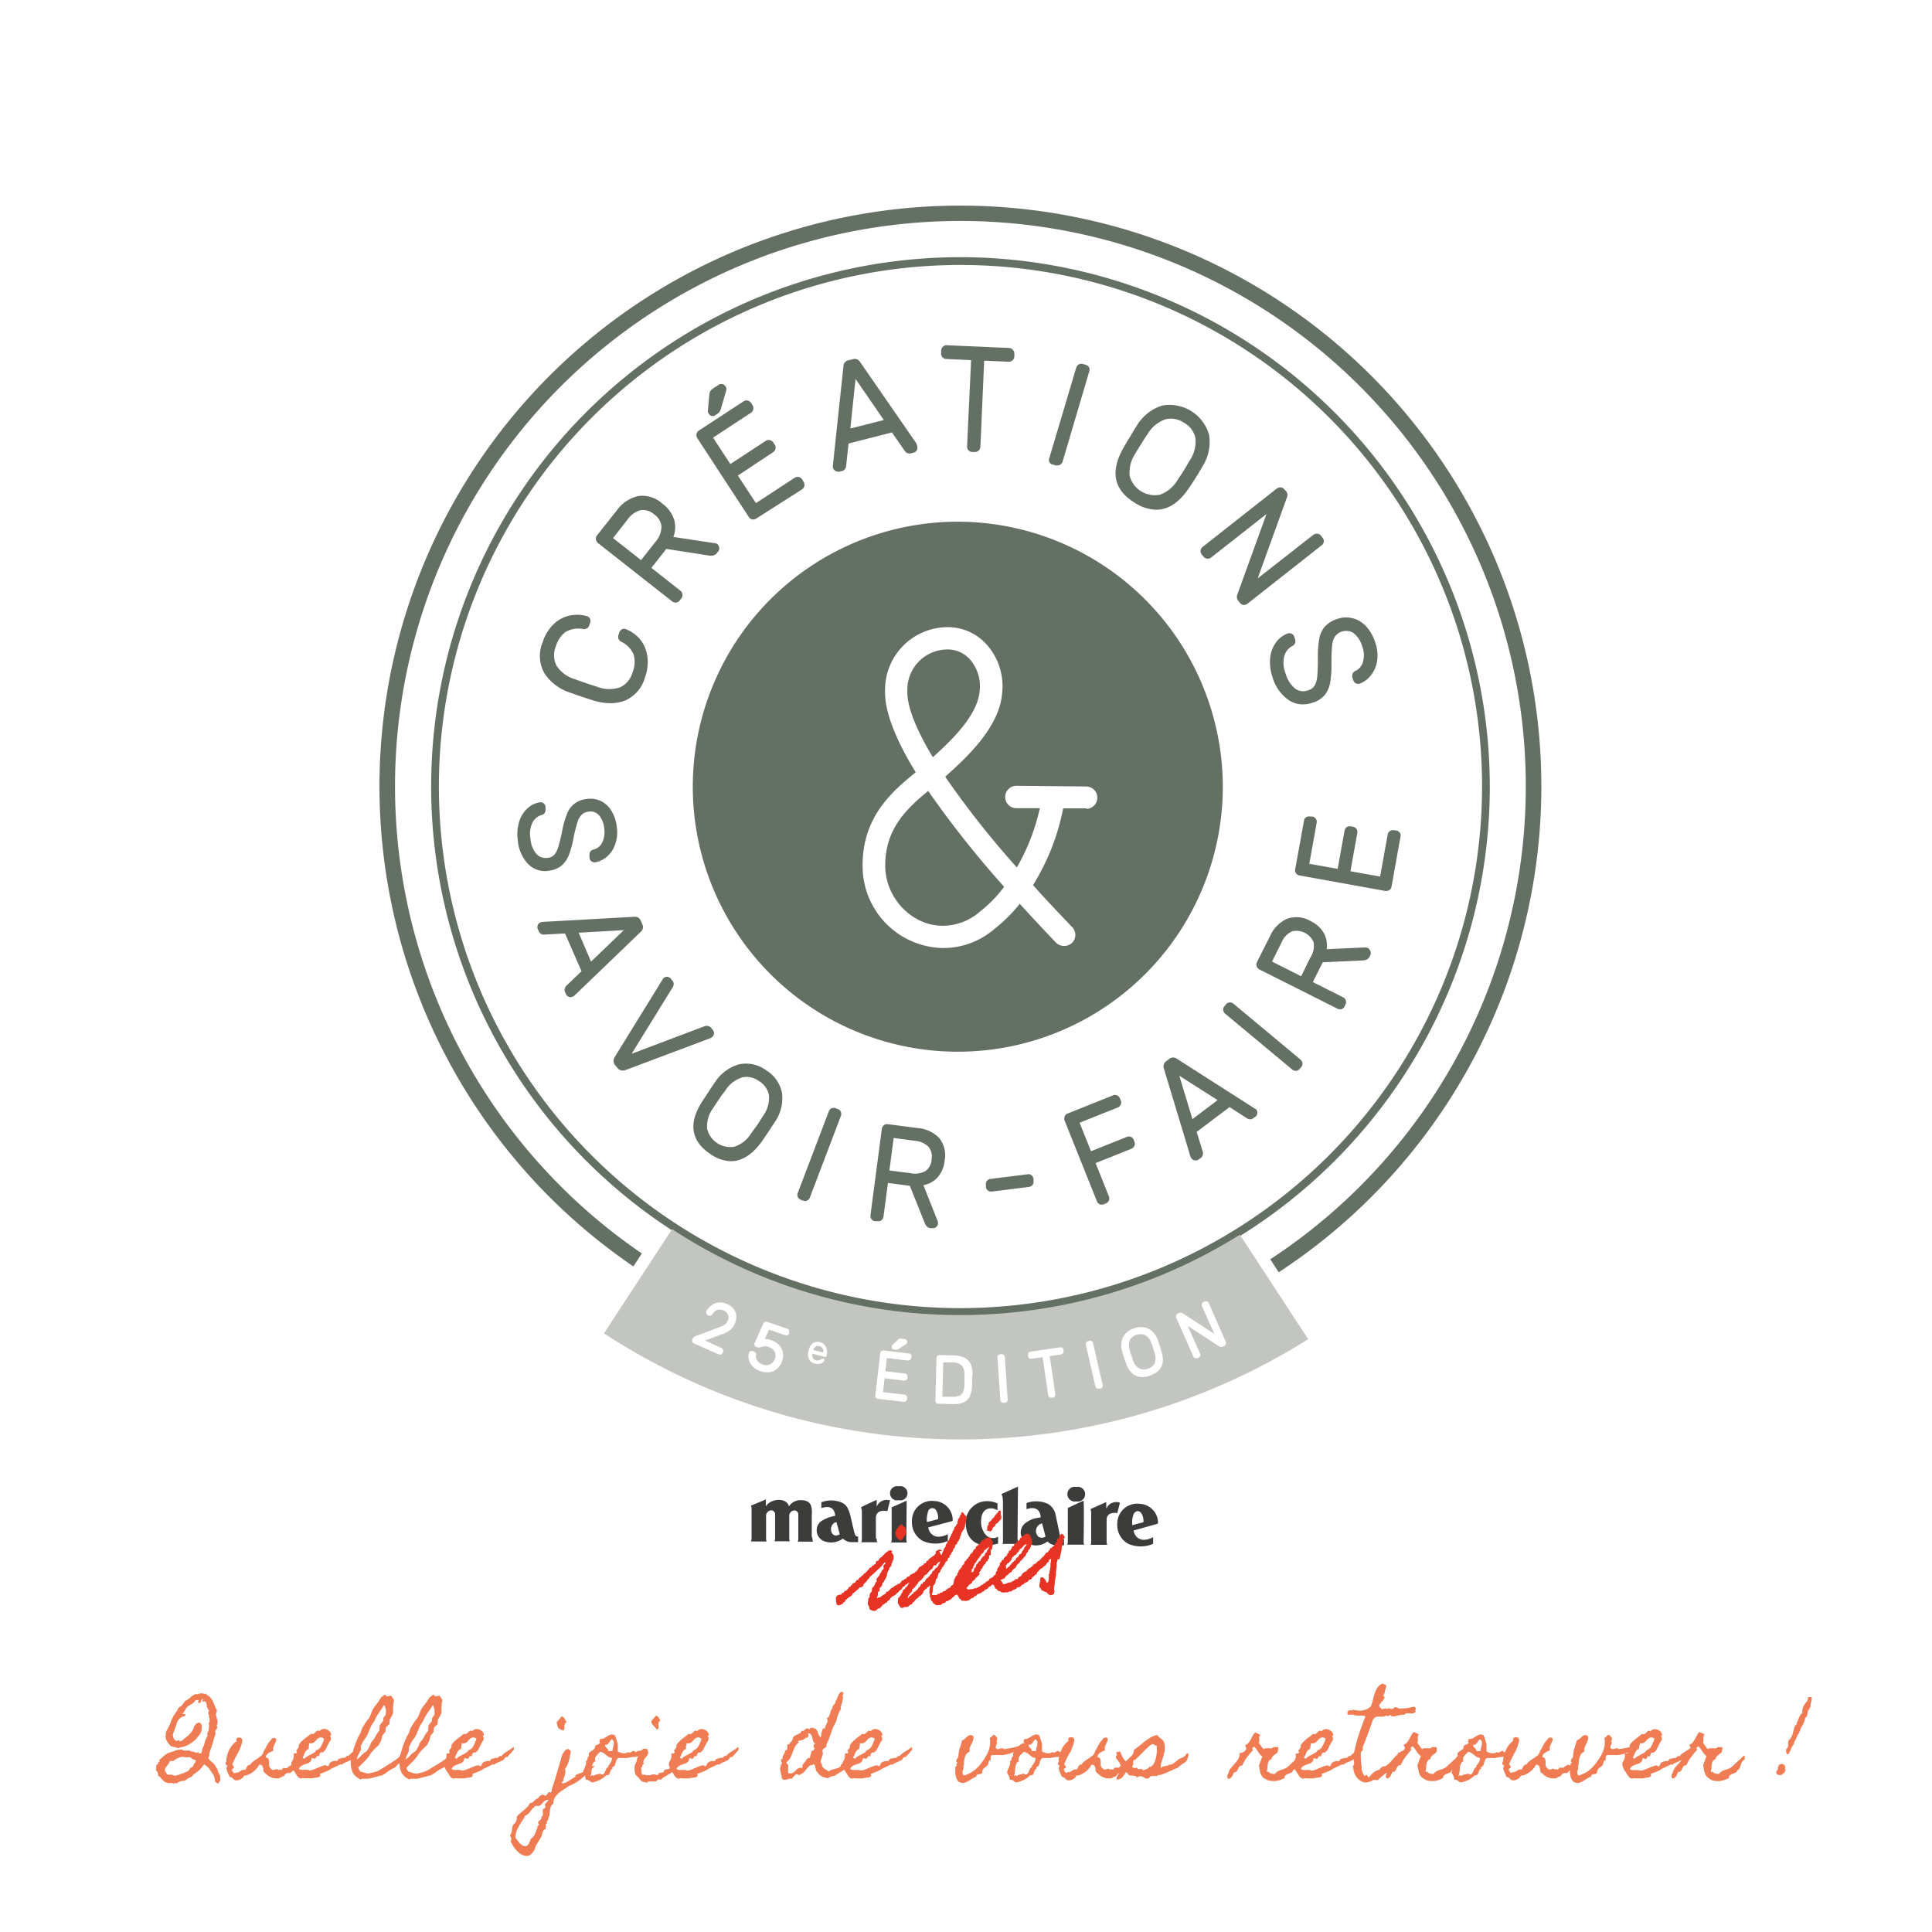 <svg xmlns="http://www.w3.org/2000/svg" viewBox="0 0 311.81 311.81"><defs><style>.cls-1{fill:#fff;}.cls-2{fill:#657064;}.cls-3{fill:#3c3c3b;}.cls-4{fill:#e63323;}.cls-5{fill:#c3c6c0;}.cls-6{fill:#ef7c53;}</style></defs><g id="Calque_2" data-name="Calque 2"><g id="Calque_1-2" data-name="Calque 1"><rect class="cls-1" width="311.81" height="311.81"/><path class="cls-2" d="M155.9,33.19a93.73,93.73,0,0,0-53.68,171.2l1.37-2.09a91.25,91.25,0,1,1,101.42.94l1.37,2.09A93.73,93.73,0,0,0,155.9,33.19Z"/><path class="cls-3" d="M132.43,245.58a5.88,5.88,0,0,1,2.36-.93s0-.08,0-.09c-.18-1.6-1.42-1.43-2.23-1.16,0,0,0,0,0,0s0-.72,0-.89a.05.05,0,0,1,0-.05,4.36,4.36,0,0,1,3.35.07c.67.35,1.06.86,1.41,2.4.1.42.21,1,.53,2.27.14.61.31.84.64.78,0,0,0,0,0,0v.81c0,.1,0,.1,0,.1h-.93a2,2,0,0,1-1.52-.58,3.21,3.21,0,0,1-3.08.41A1.89,1.89,0,0,1,132.43,245.58Zm3,2.08s.1-.06.09-.11l-.53-1.88a.07.07,0,0,0-.08,0C133.57,246.09,134.05,248.44,135.45,247.66Z"/><path class="cls-3" d="M145.05,242.12a1.15,1.15,0,1,0,0-2.24,1.15,1.15,0,1,0,0,2.24Z"/><path class="cls-3" d="M149.86,246.51c-.05,0-.11,0,0,.19a1.64,1.64,0,0,0,1.88,1.3,3.45,3.45,0,0,0,1.09-.33c.17-.09.14,0,.14.08v.79c0,.13,0,.17-.22.25a5,5,0,0,1-3.81-.09,3.44,3.44,0,0,1-1.76-3.15,3.21,3.21,0,0,1,3.58-3.3,3.09,3.09,0,0,1,3,3c0,.08,0,.19-.06.23S149.9,246.48,149.86,246.51Zm1.35-1.28s.21,0,.2-.25a2.34,2.34,0,0,0-.35-1.26.7.7,0,0,0-1.26.19,3.89,3.89,0,0,0-.21,1.58c0,.15,0,.15.17.12Z"/><path class="cls-3" d="M131.13,248.33a.93.93,0,0,0,.09.48s0,0,0,0h-.47l-2,0a0,0,0,0,1,0,0,1.22,1.22,0,0,0,.09-.47V248l0-3v-.56a.64.64,0,0,0-.64-.67.87.87,0,0,0-.82.91v1.11l0,2.22v.27a1,1,0,0,0,.09.47s0,0,0,0h-.47l-2,0s0,0,0,0a1.46,1.46,0,0,0,.1-.48v-.16l0-3.12v-.56a.65.65,0,0,0-.63-.68.89.89,0,0,0-.83.92V245c0,.75,0,2.59,0,3.13v.18a1,1,0,0,0,.09.47c0,.05,0,0,0,0H121.2s0,0,0,0a1.38,1.38,0,0,0,.1-.47V248l0-4.51a1.17,1.17,0,0,0-.09-.44,0,0,0,0,1,0-.06L123.6,242s0,0,0,0c0,.2,0,.45,0,.59v.5s0,0,.05,0l0-.05c.81-1.22,3.31-1.39,3.68.08a0,0,0,0,0,0,0,2.19,2.19,0,0,1,2-1c2,0,1.69,1.72,1.68,2.76l0,3.1Z"/><path class="cls-3" d="M141.51,248.44a.78.78,0,0,0,.09.47s0,0,0,0H141l-2,0s0,0,0,0a1.31,1.31,0,0,0,.1-.46v-.18c0-.78,0-4.1,0-4.41a2.45,2.45,0,0,0-.13-.56s0-.05,0-.05,1.06-.53,2.52-1.18c0,0,0,0,0,0,0,.19,0,.51,0,.65s0,.36,0,.4a0,0,0,0,0,.05,0s0,0,0-.06a1.72,1.72,0,0,1,2.07-.91c.08,0,.07,0,0,.15l-.37,1.49c0,.07,0,.1-.13.08-.83-.18-1.74.08-1.75,1.11v.15l0,3.11Z"/><path class="cls-3" d="M146.29,248.49a.87.87,0,0,0,.08.46c0,.05,0,0,0,0h-.6l-1.95,0s-.05,0,0,0a1.22,1.22,0,0,0,.09-.47v0c0-.78,0-4.61,0-5.09,0-.12,0-.12.09-.16s0,0,0,0l2.26-1s.07,0,.07,0c0,.2-.05,5.79-.06,6.32Z"/><path class="cls-3" d="M161.09,248a1.57,1.57,0,0,1-2-.29,3.19,3.19,0,0,1-.75-2.19c0-2.15,1.52-2.42,2.65-1.78v-1.1a4.06,4.06,0,0,0-2.12-.34,3.41,3.41,0,0,0-3,3.56c0,2,1.21,4.33,5.21,3.27Z"/><path class="cls-3" d="M164.22,248.41s.07-8.54.08-8.49l-2.7,1.22c.09.08.28.41.27,1.49l0,2.74c0,.79,0,2.29,0,3.48a1.06,1.06,0,0,1-.09.32l2.67,0A7.37,7.37,0,0,1,164.22,248.41Z"/><path class="cls-3" d="M165.7,245.67a3.87,3.87,0,0,1,1.75-.69l.51-.09s0,0,0,0c-.1-1.75-1.51-1.6-2.29-1.32,0,0,0,0,0,0s0-.75,0-.93a.07.07,0,0,1,0-.06,4.55,4.55,0,0,1,3.39.1,2.54,2.54,0,0,1,1.29,1.71s.66,3.16.74,3.5.23.52.51.52c.11,0,.13,0,.12.14v.75c0,.08,0,.1-.06.1h-1a2.06,2.06,0,0,1-1.61-.62,3,3,0,0,1-3.06.38A1.94,1.94,0,0,1,165.7,245.67Zm1.54,1.08a1.31,1.31,0,0,0,.3,1.22,1,1,0,0,0,1.13.06c.05,0,.07,0,.06-.09l-.55-2.09h0A1.35,1.35,0,0,0,167.24,246.75Z"/><path class="cls-3" d="M173.7,242.31a1.19,1.19,0,1,0,0-2.33,1.19,1.19,0,1,0,0,2.33Z"/><path class="cls-3" d="M174.89,248.76v.14a1,1,0,0,0,.1.4h-.68l-2.08,0s0,0,0,0a1.09,1.09,0,0,0,.11-.4v-.14c0-.81,0-4.79,0-5.28,0-.12.06-.13.06-.13s.94-.46,2.46-1.15c0,0,0,0,0,0C175,242.41,174.89,248.2,174.89,248.76Z"/><path class="cls-3" d="M180.35,244.2a2.57,2.57,0,0,0-1.07.06,1,1,0,0,0-.68.93v.29l0,3.32v.13a.87.87,0,0,0,.11.39,0,0,0,0,1,0,0H178l-2,0s0,0,0,0a.91.91,0,0,0,.11-.39v-.14c0-.79,0-4.42,0-4.74a1.8,1.8,0,0,0-.1-.45s0-.05,0-.05l2.53-1.13s0,0,0,0v1s0,0,.06,0l0-.05a1.75,1.75,0,0,1,2.06-.87c.09,0,.07,0,.05.16s-.34,1.34-.36,1.43S180.44,244.2,180.35,244.2Z"/><path class="cls-3" d="M183,247s-.11,0,0,.19a1.63,1.63,0,0,0,1.88,1.3,3,3,0,0,0,1.09-.33c.17-.08.14,0,.14.09V249c0,.12,0,.17-.22.25a5.05,5.05,0,0,1-3.8-.09,3.43,3.43,0,0,1-1.77-3.16,3.22,3.22,0,0,1,3.58-3.3,3.1,3.1,0,0,1,3,3c0,.07,0,.18-.07.22Zm1.35-1.28c.05,0,.22,0,.2-.24a2.34,2.34,0,0,0-.35-1.26c-.33-.46-.94-.48-1.26.19a3.86,3.86,0,0,0-.21,1.57c0,.15,0,.16.17.13Z"/><path class="cls-4" d="M159.17,247l.24,0v.05l.4.11v0h.08L160,247l.09,0,.06-.15h0c0-.07.05-.14.07-.2h0s0-.06,0-.1l.13-.08a.43.43,0,0,1,0,0h.08l0-.09.22-.13c0-.1,0-.2.05-.3.35-.06.57-.59.88-.77a1.61,1.61,0,0,0,0-.62l-.07-.06s0-.07,0-.1h0c0-.11,0-.21,0-.32h0s0-.07,0-.1h0a.88.88,0,0,1,0-.16l-.33,0a.91.91,0,0,1-.17.34l-.09,0a.34.34,0,0,1,0,.1l-.09,0a.31.31,0,0,1,0,.1l-.09,0s0,.07,0,.1l-.14.09s0,.07,0,.1l-.14.09s0,.07,0,.1-.16.11-.24.23h-.08a.84.84,0,0,1-.17.34l-.13,0c-.05.07,0,.16-.06.2h-.09l-.14.19h0s0,.07,0,.11h0l0,.21-.18.13a1.07,1.07,0,0,0,0,.62C159.16,246.9,159.16,247,159.17,247Zm12.7,1.15-.3-.55-.2,0v0h0a.07.07,0,0,0,0-.05h-.12l-.22.38h-.08l0,.21-.09,0c0,.07,0,.19-.11.24l-.13,0,0,.25h0c0,.09,0,.17-.08.25h-.08c-.07.21-.19.24-.26.44l-.08,0,0,.16-.31.21-.1.15-.21,0v.05h0a1,1,0,0,1-.17.34h-.08c-.14.47-.26.23-.48.45l-.06.15-.13.08-.13.3-.12,0-.07.14-.21.08,0,.2c-.13,0-.16.1-.3.11a1,1,0,0,0,0,.16.56.56,0,0,0-.52.45H167l-.1.14h-.08s0,0,0,0l-.13.09a.77.77,0,0,0,0,.15h0c-.14.16,0,0-.17.08a.13.13,0,0,1,0,.06l-.12,0-.06.15-.25.07c-.08.19-.13.11-.24.22s-.11.17-.16.24h-.08l-.1.1-.07,0a.11.11,0,0,0,0,.05h-.08a.11.11,0,0,0,0,0l-.14.09L165,254c-.11.11-.09.13-.18.36l-.26.07c-.09.24-.05,0-.18.13l-.06.1h0s0,.07,0,.1l-.14.09v0c-.11.05-.2,0-.29,0l-.25.27-.25.07v.06l-.08,0-.06.1-.21,0v.05l-.17,0a.07.07,0,0,1,0,0h-.12a.11.11,0,0,1,0,.05l-.12,0v.06l-.13,0v.05l-.12,0v.05l-.16,0a.11.11,0,0,0,0,.05l-.28,0v0c-.1,0-.2-.39-.29-.41a.11.11,0,0,1,0,0c-.09-.12,0-.12-.19-.18a.61.61,0,0,1,.07-.14c.13,0,.28,0,.33-.14l.21,0,.15-.18h0s0-.07,0-.1l.23-.18s0-.07,0-.1a.72.72,0,0,0,.3-.11.41.41,0,0,0,0-.11l.1-.09.13,0s0-.07,0-.1l.09-.05a.06.06,0,0,1,0,0h.12l.1-.14h0s0-.06,0-.1l.19-.13.06-.15.08,0a.13.13,0,0,1,0-.06h.08a.41.41,0,0,1,.05-.09l.13,0a.77.77,0,0,1,0-.15l.13-.09c0-.09.09-.19.13-.29h0l.06-.09h.08a.47.47,0,0,0,.05-.1,1.29,1.29,0,0,0,.41-.52l.17,0,0-.15.28-.23a.31.31,0,0,0,0-.1l.28-.22s0-.07,0-.1l.13-.09c0-.05,0-.1,0-.15h0l.06-.14h.09c.06-.25.07-.14.2-.29h0c0-.1,0-.2.08-.3l.09,0a.64.64,0,0,0,.17-.39h.08c0-.12,0-.24.05-.36l.14-.09a3.71,3.71,0,0,0,0-.82l-.12-.07c0-.16,0-.13,0-.21a.07.07,0,0,1,0,0l-.09,0s0-.25-.07-.29,0-.07,0-.1a.37.37,0,0,0-.17,0s0-.07,0-.11-.32-.16-.48-.11v.05h-.08a.09.09,0,0,0,0,0h-.08c-.18.08-.21.35-.47.32a.38.38,0,0,1-.2.24.11.11,0,0,1,0,.05l-.12,0-.12.3h0l-.05.1-.13,0v0h0a.77.77,0,0,0,0,.15h-.13v0c-.24,0-.13.15-.25.33l-.31.16a.78.78,0,0,0,0,.16h-.05a.34.34,0,0,1,0,.1l-.09,0s0,.07,0,.1h0a.43.43,0,0,0,0,0l-.11-.07-.15.19h0l0,.2-.18.13a.77.77,0,0,0,0,.15l-.31.12,0,.25h0l-.06.09c-.06.05-.09,0-.17.08h0s0,.11,0,.16h0a.42.42,0,0,0-.07.2c-.17,0-.23.19-.37.26s-.1.18-.15.35a.74.74,0,0,0-.31.14.77.77,0,0,1,0,.15l-.13.09s0,.07,0,.1l-.09,0v.05l-.09,0c0,.05,0,.11,0,.16h0a.34.34,0,0,0,0,.1h0l-.09.35-.09,0a.58.58,0,0,0-.17.34h-.08c0,.12,0,.24,0,.36s0,0-.09,0a1.27,1.27,0,0,0-.16.6.61.61,0,0,0-.43.41c-.16,0-.23.13-.39.15-.09.24-.05,0-.18.13l-.1.15h0s0,.07,0,.1l-.34.12-.06.14-.17,0-.06.2-.21,0a1.59,1.59,0,0,0-.07.2l-.2,0c-.09.24,0,0-.19.13l-.14.19-.17,0-.06.1-.25.07-.06.09-.17,0v0l-.17,0a.11.11,0,0,0,0,.05h-.12a.43.43,0,0,0,0,0h-.08a.09.09,0,0,1,0,.05l-.12,0v.05l-.29,0c-.05,0-.38.1-.46.05a.11.11,0,0,0,0-.05.3.3,0,0,0-.19-.13c0-.05,0-.11,0-.16a.68.68,0,0,0,.28-.23s0-.06,0-.1.11,0,.17,0v0h0a.77.77,0,0,1,0-.15h.08a.07.07,0,0,1,0,0l.36-.27c0-.05,0-.1,0-.15h0l.05-.1h.09v-.05h.09c.09-.25.14-.11.23-.23a1.46,1.46,0,0,0,.07-.19.67.67,0,0,1,.14-.09v-.05h.08a.09.09,0,0,0,0-.05l.09,0a.77.77,0,0,1,0-.15l.13,0,.3-.43H158l.13-.34.18-.13s0-.07,0-.1h0s0-.07,0-.1l.14-.09a.09.09,0,0,1,0-.05h.07l.06-.1h0s0-.07,0-.1h0s0-.07,0-.1l.09,0,.06-.2.09,0a1.59,1.59,0,0,1,.07-.2l.12,0c0-.12.09-.23.13-.35s.13-.07.22-.12.06-.2.08-.3.12-.05.19-.13h0a.77.77,0,0,1,0-.15h0s0-.06,0-.1h0s0-.1,0-.15h0s0-.07,0-.1l.13,0V251l.14-.08s0-.07,0-.11h0a.77.77,0,0,0,0-.15h0l0-.2h0s0-.1,0-.15h0s0-.07,0-.1l.08-.05a1.46,1.46,0,0,0,.07-.19l.09,0,0-.26a1.13,1.13,0,0,0,.07-.51h0a.31.31,0,0,0,0-.1h0a.34.34,0,0,1,0-.1h0s0-.07,0-.1h0c0-.11,0-.12-.05-.21a.09.09,0,0,1,0-.05l-.09,0c-.07-.15-.13-.3-.19-.44a1.12,1.12,0,0,0-.7,0v.05h-.09v.05l-.12,0c-.07.08-.13.16-.2.23h-.12a.43.43,0,0,0,0,.05h-.08a.7.7,0,0,0-.29.32h-.08c0,.23-.09.21-.17.34s0,0-.12,0c-.12.25-.16.28-.38.36l-.09.35a.71.71,0,0,0-.45.57l-.08,0c0,.13,0,.08-.1.15v.05h-.09a1,1,0,0,0-.27.53c-.24,0-.14.21-.3.32l-.12,0a1,1,0,0,0,0,.16l-.14.08s0,.07,0,.1l-.18.08-.15.51-.09,0a.74.74,0,0,0-.27.53l-.17,0-.09.3-.08,0a.7.7,0,0,0-.19.49c-.09,0,0,0-.09,0s0,.28-.14.45l-.14.09a1,1,0,0,0-.18.44h-.08c-.05.23-.11.51-.15.81h-.08l0,.2a.76.76,0,0,0-.35.16s0,.07,0,.11l-.13.08s0,.07,0,.1l-.08,0v.06h-.25l-.1.15c-.1.08-.14,0-.23.17h-.08a.77.77,0,0,0,0,.15.52.52,0,0,0-.38.06.41.41,0,0,0-.05.09h-.09a.31.31,0,0,1-.05.1l-.28,0-.11.19-.29,0a.41.41,0,0,1,0,.09h-.08l-.06.1h-.78c0-.06,0-.11,0-.16h0a.17.17,0,0,1,.06-.15c0-.18.05-.37.08-.55h0l0-.25h0c0-.17.08-.33.11-.5l.09,0a1.18,1.18,0,0,1,.07-.2l.08,0c.05-.24.1-.47.14-.71l.18-.13c0-.07,0-.14.07-.2h0c.06-.21.12-.43.17-.65l.23-.17.15-.45.08,0c.11-.13.1-.22.1-.41a.67.67,0,0,0,.11.07c.12-.21.26-.42.38-.62l.06-.2.33-.27c0-.08.07-.31.13-.4l.23-.17v-.26l.23-.18,0-.21.18-.13.24-.59.18-.13s0-.07,0-.1h0l.09-.36.22-.12.18-.45.08,0c.07-.15.13-.3.19-.45a.2.2,0,0,0,.08,0s0-.07,0-.1h0l0-.26.14-.09s0-.06,0-.1h0l.09-.35h0c0-.13,0-.11.14-.14l.09-.35.12,0c.06-.23.1-.2.17-.34a.77.77,0,0,0,0-.15h.05a.34.34,0,0,1,0-.1h0c0-.23.09-.47.14-.7h0s0-.07,0-.1h0a1.94,1.94,0,0,0,.11-.82c-.35-.15-.34-.52-.7-.67,0,.06-.11.06-.13.09s0,.07,0,.1h0c-.1.19.06.18-.16.24a2,2,0,0,1-.19.49c-.05.13,0,.12-.14.14s-.06.09-.06.09a2.91,2.91,0,0,1,0,.31l-.09,0a.34.34,0,0,1,0,.1h0c0,.11,0,.21,0,.31l-.18.13a.88.88,0,0,0,0,.16l-.14.08s0,.07,0,.1l-.09,0c-.07.19-.13.37-.2.55s-.1.1-.2.28h0s0,.06,0,.1h0l0,.16-.18.13a1.48,1.48,0,0,1,0,.21l-.13.09a.31.31,0,0,0,0,.1.35.35,0,0,0-.1.09h0l-.15.5-.22.13c0,.13-.07.27-.1.4l-.13.08-.06.15h0c0,.13-.07.27-.1.4l-.18.13c0,.1-.06.2-.08.3h0c-.11.24-.21.49-.31.74l-.13,0c-.08-.2-.16-.41-.25-.6H152a.52.52,0,0,1,0-.11l-.24-.09a.09.09,0,0,1,0-.05l-.16,0a.09.09,0,0,0,0,0h-.08l-.06.1h-.08a.11.11,0,0,1,0,0h-.08l-.27.22,0,.15h0s0,.07,0,.1h0s0,.07,0,.1-.15,0-.21.29c-.2,0-.38.24-.54.34h-.08l-.1.14h-.08l-.2.24h0s0,.07,0,.1-.2,0-.26.07l-.12.3s-.06,0-.09.09l-.25,0c0,.05,0,.1,0,.16l-.36.21-.06.14-.21,0v0a1.14,1.14,0,0,0-.31.47h-.09a.77.77,0,0,1,0,.15.8.8,0,0,0-.27.22h-.09c0,.11,0,.14-.1.19a.11.11,0,0,0,0,0l-.2,0-.06.14-.17,0c0,.1,0,0-.05.1a.11.11,0,0,1,0,0l-.16,0a1.15,1.15,0,0,0-.16.29.53.53,0,0,0-.34.11c-.18,0-.06,0-.15.13h0l-.06.15c-.17,0-.26.13-.43.15a.77.77,0,0,0,0,.15l-.25,0a2.5,2.5,0,0,1-.35.47.6.6,0,0,1-.43.1c0,.06-.05.13-.07.2a.41.41,0,0,0-.39.15l-.06.1h-.07l-.1.09h-.08v.05h-.08a.11.11,0,0,1,0,.05h-.08l-.53.55-.29.06V257l-.09,0c0,.06,0,.13,0,.2a1.11,1.11,0,0,1-.27.12v.05l-.17,0s0,.07,0,.1h-.12s0,.06,0,.1l-.12,0a1.71,1.71,0,0,1-.11.14h-.08a.31.31,0,0,1,0,.1l-.28,0a1.43,1.43,0,0,1-.31.12c.06-.17.13-.33.19-.5h0s0-.07,0-.1h0c0-.12,0-.24,0-.36l.28-.22s0-.07,0-.1h0c0-.12,0-.24,0-.36l.23-.18.06-.14.09-.05c0-.16.07-.33.11-.5l.09,0a.79.79,0,0,0,.18-.39h.08l.07-.25.14-.09,0-.25.14-.09a.77.77,0,0,1,0-.15h0a.78.78,0,0,1,0-.16h0c0-.05,0-.1,0-.16l.09,0a.38.38,0,0,1,0-.1h0a1.18,1.18,0,0,1,.07-.2h0l.06-.14.13-.09c0-.12,0-.24.05-.36l.09,0s0-.06,0-.1l.09,0s0-.07,0-.1l.13-.09c0-.11,0-.24,0-.35l.13-.09c0-.1,0-.2.05-.31h0s0-.07,0-.1l.09,0a1.08,1.08,0,0,0,.08-.61l0-.21-.38-.57H144v-.05c-.06-.08-.17-.25-.35-.2a.11.11,0,0,1,0,0h-.08v.05l-.21,0-.1.15h-.08a1.71,1.71,0,0,0-.11.14H143l-.62.64c-.18.17-.35.19-.47.45h-.08l-.08.26a.58.58,0,0,0-.3.06,1.41,1.41,0,0,0-.15.5.25.25,0,0,0-.31.21c-.25,0-.26,0-.33.27l-.26.07v.05l-.18.13s0,.07,0,.11a4.15,4.15,0,0,0-.32.27s0,.06,0,.09h-.12c0,.13-.07.11-.11.24-.28,0-.19.08-.33.27l-.09,0s0,.07,0,.11l-.13,0-.19.23c-.2.17-.29.09-.4.47-.37,0-.31.16-.5.4a1,1,0,0,1-.4.15l-.12.3-.17,0-.07.25a.45.45,0,0,0-.36.21h0a.44.44,0,0,1,0,.1l-.18.13s0,.07,0,.1l-.09,0a.09.09,0,0,1,0,.05h-.08v.05c-.2.1-.28,0-.38.31-.13,0-.16.1-.3.12s0,.13-.07.2a1.81,1.81,0,0,0-.63.12c-.08.09-.17.18-.25.28a1.4,1.4,0,0,0,0,.47h0v.37l.07.06s0,.07,0,.1h0a.41.41,0,0,1,0,.21c.16.06.33.18.52.12a.43.43,0,0,0,0-.05l.17,0v-.05h.09a.41.41,0,0,1,0-.09l.17,0v-.05l.09,0s0-.07,0-.11l.42-.36a1.36,1.36,0,0,1,0-.2l.16,0c.06-.15.11-.15.2-.23s0,0,0,0l.13,0a.77.77,0,0,1,0-.15,1,1,0,0,0,.71-.68l.16,0a.27.27,0,0,1,.28-.22c.09-.27.31-.3.47-.46l.16-.24H139l.05-.1.08,0a.11.11,0,0,0,0,0h.08l.1-.15h0l.06-.15h0s0-.07,0-.1l.09-.1h.08l.06-.14.23-.18L140,255H140a.41.41,0,0,0,.05-.09l.23-.18a1.18,1.18,0,0,0,.07-.2l.37-.31s0-.07,0-.1l.08,0L141,254H141l.19-.23.42-.36s0-.06,0-.1l.09,0,.1-.14h.08l.29-.33.09,0s0-.07,0-.11l.23-.17s0-.07,0-.11.17-.06.25-.27l.2,0a.68.68,0,0,1-.26.38l-.08,0s0,.07,0,.11h0s0,.07,0,.1h0a.77.77,0,0,0,0,.15h0l0,.16h0a.77.77,0,0,1,0,.15l-.27.23a3.09,3.09,0,0,0-.14.4c-.08,0,0,0-.09,0a.62.62,0,0,0-.13.39h-.08a.09.09,0,0,0,0,.05,1.68,1.68,0,0,0-.25.33l-.14.09s0,.07,0,.1h0c-.08.16,0,.37,0,.47l-.09,0a1.23,1.23,0,0,0-.24.54c-.17,0,0,0-.14.14h0s0,.07,0,.1l-.27.17c0,.24-.07.48-.1.72-.21,0-.19.21-.31.42h0s0,.07,0,.1h0v.31l-.09,0s0,.07,0,.1l-.13.08s0,.07,0,.11h0l0,.21c0,.08,0,.16-.07.24h0c0,.14,0,.28,0,.41s.1.08.15.18h0c0,.09,0,.16,0,.21h.08c0,.19.06.26.07.43.18.05.5.27.75.2V260l.12,0,.06-.1.12,0a.43.43,0,0,1,0,0,.27.27,0,0,1,.18-.08.88.88,0,0,1,0-.16c.16,0,.24-.1.42-.1l.06-.14h.08c.07-.18.17-.2.25-.33h.09a.77.77,0,0,1,0-.15c.19,0,.23-.06.35-.16l.05-.1c.08,0,.18,0,.26-.07s0-.07,0-.1l.1-.1.08,0,.1-.15h.08a.11.11,0,0,1,0-.05l.18-.13s0-.07,0-.1h0l.1-.15.09,0a1.3,1.3,0,0,1,.1-.15h.08a.41.41,0,0,0,.05-.09h.09v-.05l.13,0a.41.41,0,0,0,.05-.09h.09a1.3,1.3,0,0,1,.1-.15l.08,0,.15-.24h.08l.11-.15.08,0c.07-.3.23-.22.38-.37s.2-.32.31-.48l.16,0,.25-.33.16,0a3.33,3.33,0,0,1,.25-.28l.16,0s0,.07,0,.1l-.16,0a2.91,2.91,0,0,0,0,.31l-.18,0c0,.1,0,.2-.08.3-.31,0-.14.09-.28.27s-.11,0-.18.13h-.08c-.07.18-.14.36-.2.55l-.08,0a1.34,1.34,0,0,1-.52.77,3.46,3.46,0,0,0-.07.87l.21.29s0,.06,0,.1.19.15.23.33c.22.09.19,0,.51,0,.09-.26.33,0,.52-.13h.15c.18-.2.25-.2.43-.4l.21,0a.07.07,0,0,1,0-.05l.08-.05s0-.06,0-.1h0l.05-.1c.09-.06,0,.06.14-.08h.08s0-.07,0-.1l.19-.14s0-.06,0-.1l.18-.13a.09.09,0,0,1,0-.05h.08a.31.31,0,0,0,.05-.1l.08,0,.15-.19.09-.05s0-.06,0-.1l.08,0a.43.43,0,0,0,0-.05l.17,0,.3-.38h.08L149,257h0c0-.09.05-.17.08-.25l.13-.09v-.05h.08l.1-.14c.15-.1.16,0,.24-.28h.09L150,256h0s0-.07,0-.1h.12c0,.22-.08.44-.13.66h.05c0,.18-.05.34-.07.51l.1.12c0,.18,0,.35,0,.52l.14.18,0,.2h0c.06.11.11.22.16.33h.09c.05.11.1.22.16.33l.34.21a.11.11,0,0,1,0,.05,2,2,0,0,0,.92,0l.05-.09h.08l.1-.14.43-.1.15-.24.17,0v-.05H153l.06-.1.25-.07.06-.09h.08l.34-.37h.08l.29-.33.08,0a.07.07,0,0,1,0,0c.1-.06.05,0,.13-.09.26.08.29.41.46.58,0,0,0,.07,0,.1a.42.42,0,0,1,.3.2l0,.11.9.06a.41.41,0,0,1,.05-.09l.28,0,.15-.18.13,0a.31.31,0,0,1,0-.1h.08a.07.07,0,0,1,0-.05l.38-.1.24-.29.17,0,.29-.33H158l.09-.09h.09v-.05h.08a.09.09,0,0,0,0,0h.08l.2-.23.17,0c.11-.12.22-.25.34-.37l.2,0,.44-.47.16,0,.24-.27.29,0c0,.11.1.23.16.34s0,.07,0,.1l.08.06a.43.43,0,0,1,0,.11l.13,0a.66.66,0,0,1,.24.34c.2,0,.35.17.5.1,0,.2.27.21.29.17s.14.06.25.08a.13.13,0,0,1,0-.06l.17,0V257h.12s0,0,0,0h.37a.47.47,0,0,0,.05-.1l.13,0a.43.43,0,0,1,0-.05h.37l.15-.18h.08l.06-.1h.08v0h.09v-.05l.12,0,.06-.1H164l.19-.23.47-.09.1-.15a1,1,0,0,1,.58-.33.88.88,0,0,0,0-.16l.13,0a.11.11,0,0,0,0,0h.08a.47.47,0,0,0,.05-.1h.09s.24-.14.27-.17,0-.07,0-.1l.18-.13a.43.43,0,0,1,0,0c.07-.05.35-.09.39-.16s0-.19.08-.25h.08l.19-.23H167c0-.06,0-.13.08-.19l.2,0c0-.07.12-.33.13-.4s.09,0,.15-.11.16-.11.21-.28h.12s0-.1,0-.15a.77.77,0,0,0,.3-.11.93.93,0,0,0,.05-.1l.14,0a.77.77,0,0,1,0-.15l.08,0s0,0,0,0c.19-.19.39-.2.49-.56H169l.15-.18.13,0a.34.34,0,0,1,0-.1h0l0-.2a.93.93,0,0,1,.36-.21,3,3,0,0,1-.11.76h0l0,.51c-.05.33-.11.65-.17,1,0,0,0,.21-.08.22a.15.15,0,0,0,0,.16l0,.2h0v.31h0a1.38,1.38,0,0,1-.17.66l-.24,0a1.09,1.09,0,0,0-.15-.43h-.08l-.09-.22h-.09a.13.13,0,0,0,0-.06c-.07-.07-.09,0-.15-.12l-.32,0s0,0,0,.05,0,0-.1.14h0c0,.08,0,.16,0,.25h0c-.05.26-.1.54-.15.81h0a1.49,1.49,0,0,1,0,.21h0a.59.59,0,0,0,.28.35,1.86,1.86,0,0,0,.05.27c.07.05.15,0,.24.08a.11.11,0,0,0,0,.05l.2,0,0,.1.12,0a.07.07,0,0,1,0,.05l.16,0v0l.15.08,0,.11H169v0h.08l0,.11h.08v.05l.15.07a.09.09,0,0,1,0,.05h.09a.11.11,0,0,0,0,.05l.2,0a.09.09,0,0,1,0,0c.25,0,.35-.15.53-.24,0-.19.05-.37.08-.56h-.09c0-.36.07-.72.11-1.08h0l0-.25h0c.07-.38.13-.75.19-1.12a7.22,7.22,0,0,1,.12-1.36h0a.77.77,0,0,1,0-.15h0c0-.16,0-.31,0-.47h0s0-.07,0-.1l.08,0,.06-.46H171c.12-.54.23-1.08.35-1.62h0a1,1,0,0,1,0-.16h0s0-.07,0-.1h0c0-.1.05-.2.08-.3h0a.77.77,0,0,0,0-.15h.05c0-.17.1-.33.14-.5h0c0-.17,0-.35.06-.51Zm-9.53,4.64h0a1.5,1.5,0,0,0,0-.2l.18-.08c0-.07,0-.13.07-.2l.13,0L163,252h.08a.47.47,0,0,1,.07-.2l0-.05.13,0s0-.07,0-.1h0s0-.06,0-.1h0c.09-.15.08-.25.24-.28s0-.12.11-.2a.43.43,0,0,0,0,0h.08l.1-.14H164l.06-.09h0l.07-.25h.08l.06-.09.13,0a.38.38,0,0,1,0-.1h0c.09-.17,0-.14.15-.19.07-.29.11-.16.24-.28s.53-.64.75-.68a.09.09,0,0,0,0,0l.16,0a.83.83,0,0,1-.26.38l-.08,0-.09.3h0a.41.41,0,0,1,0,.09h-.08c-.06.05,0,.13-.07.2l-.13.09c-.05.11-.09.23-.13.34s-.19.15-.32.22,0,.1,0,.15c-.24.05-.09.08-.2.24l-.32.21-.12.3h0a.31.31,0,0,1-.05.1c-.07,0-.12,0-.17,0s-.05.13-.07.2l-.13,0-.2.29-.07-.06,0,.2c-.23,0-.18.2-.33.32a.07.07,0,0,0,0,.05l-.16,0-.25.33c-.08,0,0,0-.08-.06h0Zm-5.54.48c.17,0,.1-.09.23-.17s0-.21,0-.31c.22,0,.11-.06.2-.23h0c0-.06.05-.13.07-.2s.15-.07.19-.23h.08c0-.08,0-.16.08-.25h0c.09-.12.16-.13.21-.34l.08,0,.27-.44h.08a2.68,2.68,0,0,1,.13-.34l.16,0c0-.07.05-.14.07-.2h.08c.05-.12.09-.23.13-.35s.17-.09.31-.11a.77.77,0,0,1,0-.15c.15,0,.2-.08.27-.23l.17,0-.09.31c-.11,0-.11,0-.18.13h0s0,.1,0,.15l-.09,0a1,1,0,0,1,0,.16h0l-.05.09h-.08a1.23,1.23,0,0,0-.24.54.85.85,0,0,0-.31.17.34.34,0,0,0,0,.1l-.09,0s0,.07,0,.1-.13.08-.18.13h0c0,.1,0,.2-.08.3a.39.39,0,0,0-.33.32h-.08c-.08.29-.11.13-.25.28h0c0,.05,0,.1,0,.15h0s0,.07,0,.1l-.09,0,0,.2-.27.18a.77.77,0,0,1,0,.15h0s0,.07,0,.1h0l-.12.29a.48.48,0,0,0-.31.17h0A1.28,1.28,0,0,0,156.8,253.28Zm-6.26.26-.18.44-.28.22c0,.07,0,.13,0,.21h0v0l-.21,0c0,.09-.05.17-.08.25l-.16,0c-.05.14,0,.12-.14.14-.07.2-.17.28-.23.49a.76.76,0,0,0-.31.11c0,.05-.06.22-.11.25l-.16,0c-.06,0-.08.2-.12.25h0a.47.47,0,0,0,0,.1c-.09.06-.06,0-.14.09h-.08c0,.05,0,.1,0,.15h-.08l-.27.43-.16,0a1.85,1.85,0,0,1-.11.24,1.52,1.52,0,0,1-.21,0l-.12.3c-.18,0-.16.08-.27.17a.09.09,0,0,1,0,.05l-.12,0s0,.08,0,.11c-.15,0-.18,0-.23.17h-.08c0,.07-.05.14-.07.2h-.12a.9.9,0,0,1,.18-.45l.09,0,0-.25.22-.08c0-.05,0-.1,0-.15l.22-.13c0-.1,0-.2,0-.3l.52-.45s0-.1,0-.16,0,0,.09,0,.05,0,.14-.14h0a.31.31,0,0,0,0-.1l.23-.18,0-.2c.15,0,.25-.17.37-.26v0h.09c.09-.13.19-.25.29-.38H149c0-.08.05-.16.08-.25h.08s0-.06,0-.1l.28-.22v0l.13,0,.25-.39.09,0c.06-.27.09-.19.24-.28a.93.93,0,0,0,.05-.1h.08l.06-.1.08,0a.13.13,0,0,1,0-.06l.13-.08s0-.07,0-.11h0s0-.07,0-.1l.09,0s0-.07,0-.1h0a1.71,1.71,0,0,0,.11-.14H151a.09.09,0,0,0,0,0l.13,0c0-.05,0-.11,0-.16h0l.06-.1h.08l.15-.24c.16-.1.22,0,.36-.21h0l-.24.59-.09,0,0,.2-.09,0-.07.25a.27.27,0,0,0-.18.08c-.11,0-.09,0-.14.14h-.08l-.12.29-.17,0a.78.78,0,0,0,0,.16Zm-6-5.59.16,0s.09.29.12.33a1.41,1.41,0,0,0,.57.33c.09-.09.1,0,.18-.08l.15-.19h0s0-.07,0-.1l.09,0,.12-.3.09,0c0-.06,0-.13.07-.2l.17-.08,0-.15h0c0-.22,0-.3,0-.42l-.08-.07v-.31l-.24-.34h-.08a.43.43,0,0,1,0,0h-.08l0-.11h-.08a.07.07,0,0,1,0,0h-.08V246l-.11-.07-.39.42-.17,0a.07.07,0,0,1,0,0h0c0,.1-.05.2-.08.3l-.18.13,0,.21-.08,0a1.5,1.5,0,0,0-.12.56h.08Z"/><path class="cls-2" d="M155.82,41.51a85.43,85.43,0,1,0,84.62,86.26A85.53,85.53,0,0,0,155.82,41.51Zm-1.63,169.61a84.18,84.18,0,1,1,85-83.37A84.28,84.28,0,0,1,154.19,211.12Z"/><path class="cls-2" d="M103.21,103.07a5.94,5.94,0,0,0-2.12-1.5.78.78,0,0,0-.73,0,.92.92,0,0,0-.41.5l-.14.42a.88.88,0,0,0,.47,1.09,4,4,0,0,1,2,2.11,4.46,4.46,0,0,1-.19,2.82,3.74,3.74,0,0,1-2,2.41,5.29,5.29,0,0,1-3.68-.07l-1.85-.6c-.81-.28-1.41-.49-1.8-.64a5.31,5.31,0,0,1-2.95-2.19,3.76,3.76,0,0,1-.1-3.12A4.56,4.56,0,0,1,91.26,102a4.08,4.08,0,0,1,2.83-.48.85.85,0,0,0,1-.57l.15-.42a.86.86,0,0,0,0-.63.8.8,0,0,0-.55-.47,5.9,5.9,0,0,0-2.62-.11,5.35,5.35,0,0,0-2.61,1.31,6.87,6.87,0,0,0-1.87,3,5.66,5.66,0,0,0,.26,5,7.73,7.73,0,0,0,4,3.1l2,.7c.89.3,1.54.51,1.94.63a9.56,9.56,0,0,0,2.64.43,6.49,6.49,0,0,0,2.44-.42,5.7,5.7,0,0,0,3.23-3.76,6.87,6.87,0,0,0,.35-3.54A5.45,5.45,0,0,0,103.21,103.07Z"/><path class="cls-2" d="M115.34,87.66l-6.66-1a4.52,4.52,0,0,0,.16-2.66,5.18,5.18,0,0,0-1.93-2.71A4.79,4.79,0,0,0,103,80.06a5.82,5.82,0,0,0-3.47,2.34l-3.17,4a.8.8,0,0,0-.18.69.91.91,0,0,0,.36.58l11.9,9.36a1,1,0,0,0,.57.22h.09a.86.86,0,0,0,.6-.34l.25-.31a1,1,0,0,0,.2-.66.91.91,0,0,0-.36-.62l-4.66-3.67,2.41-3.06,6.81,1.06a2,2,0,0,0,.72,0,1.06,1.06,0,0,0,.67-.44l.17-.21a.79.79,0,0,0,.16-.63.87.87,0,0,0-.32-.57A1.07,1.07,0,0,0,115.34,87.66ZM105.56,83a2.71,2.71,0,0,1,1.2,2,3.88,3.88,0,0,1-1,2.48l-2.3,2.92-4.52-3.56,2.29-2.92a3.93,3.93,0,0,1,2.17-1.59A2.73,2.73,0,0,1,105.56,83Zm9.72,5.1Z"/><path class="cls-2" d="M115,67.15a.78.78,0,0,0,.44-.14l.28-.18a1.44,1.44,0,0,0,.38-.33,1.51,1.51,0,0,0,.23-.46l.89-3.07a.77.77,0,0,0-.12-.59.81.81,0,0,0-.53-.39.78.78,0,0,0-.61.14l-.85.55a1.52,1.52,0,0,0-.48.46,1.79,1.79,0,0,0-.16.63l-.21,2.4a.79.79,0,0,0,.13.61A.74.74,0,0,0,115,67.15Zm.22-.47Z"/><path class="cls-2" d="M129.49,77.41a1,1,0,0,0-.57-.43.87.87,0,0,0-.7.15L122,81.2l-2.91-4.45L124.75,73a.87.87,0,0,0,.27-1.26l-.19-.28a.89.89,0,0,0-.57-.43.85.85,0,0,0-.7.14l-5.69,3.72-2.79-4.26,6.1-4a.89.89,0,0,0,.26-1.26l-.19-.29a.92.92,0,0,0-.57-.43.86.86,0,0,0-.7.14l-7.19,4.7a.85.85,0,0,0-.39.6,1,1,0,0,0,.16.66l8.28,12.67a.88.88,0,0,0,.56.41,1.13,1.13,0,0,0,.18,0,.83.83,0,0,0,.5-.16L129.42,79a1,1,0,0,0,.4-.56.93.93,0,0,0-.14-.7ZM124.68,72Zm-3.58-6.35Zm.76,17.78Z"/><path class="cls-2" d="M147.91,71.58l-9.1-13.16a1,1,0,0,0-1.16-.45l-.73.18a1,1,0,0,0-.8,1l-1.7,16,0,.32a.92.92,0,0,0,.82.66.76.76,0,0,0,.21,0l.43-.11a.79.79,0,0,0,.52-.36,1,1,0,0,0,.16-.44l.39-3.64,7-1.79,2.08,3a1.07,1.07,0,0,0,.35.31.86.86,0,0,0,.63.07l.43-.11a.8.8,0,0,0,.52-.4.9.9,0,0,0,.06-.71Zm-5.27-3.79-5.4,1.37.84-8Z"/><path class="cls-2" d="M162.89,56.16l-10.07-.44a.84.84,0,0,0-.67.26,1,1,0,0,0-.26.64V57a.91.91,0,0,0,.21.65.87.87,0,0,0,.63.29l4,.18L156.08,72a.88.88,0,0,0,.21.66.85.85,0,0,0,.63.29l.4,0h0a.91.91,0,0,0,.62-.23.88.88,0,0,0,.29-.64l.61-13.87,3.92.17a.94.94,0,0,0,.66-.22.9.9,0,0,0,.29-.65l0-.35a.93.93,0,0,0-.22-.68A.92.92,0,0,0,162.89,56.16Z"/><path class="cls-2" d="M175.19,58.87l-.4-.12a.91.91,0,0,0-.69.07.93.93,0,0,0-.42.56L169.36,73.9a.89.89,0,0,0,0,.69A.85.85,0,0,0,170,75l.39.12a.93.93,0,0,0,.27,0,.81.81,0,0,0,.43-.11.94.94,0,0,0,.42-.55L175.78,60a.9.9,0,0,0,0-.69A.91.91,0,0,0,175.19,58.87Z"/><path class="cls-2" d="M195.14,70.19a6.63,6.63,0,0,0-7.6-4.73,7.39,7.39,0,0,0-4.13,3.34q-.39.58-1,1.65c-.45.71-.78,1.27-1,1.67-2.28,3.87-1.71,6.91,1.7,9a6.73,6.73,0,0,0,3.46,1.15c2,0,3.8-1.19,5.39-3.61.52-.77.87-1.32,1.07-1.63s.53-.88,1-1.68A7.36,7.36,0,0,0,195.14,70.19ZM192,74.34l-.92,1.56c-.15.25-.49.75-1,1.51a5.44,5.44,0,0,1-2.88,2.43h0a4.2,4.2,0,0,1-4.87-3,5.43,5.43,0,0,1,.92-3.66c.23-.4.54-.91.94-1.55s.72-1.15,1-1.53a5.41,5.41,0,0,1,2.89-2.42,3.71,3.71,0,0,1,.93-.12,4,4,0,0,1,2.09.67,3.71,3.71,0,0,1,1.83,2.47A5.44,5.44,0,0,1,192,74.34Z"/><path class="cls-2" d="M213.65,87.46a.87.87,0,0,0-.21-.68l-.24-.31a.82.82,0,0,0-.63-.34,1,1,0,0,0-.65.22l-8.94,7,4.74-13.12a.94.94,0,0,0-.13-.92L207.3,79a.84.84,0,0,0-.63-.34,1,1,0,0,0-.65.22l-11.89,9.36a1,1,0,0,0-.36.59h0a.87.87,0,0,0,.19.67l.25.32a.9.9,0,0,0,.6.34.85.85,0,0,0,.68-.2l8.91-7L199.68,96a.94.94,0,0,0,.14.92l.3.38a.85.85,0,0,0,.62.34h0a1,1,0,0,0,.61-.22l11.87-9.35A.93.93,0,0,0,213.65,87.46Z"/><path class="cls-2" d="M221.93,103.61a6.79,6.79,0,0,0-1.49-2.56,4.44,4.44,0,0,0-2.17-1.28,4.21,4.21,0,0,0-2.43.12,4.52,4.52,0,0,0-2,1.22,4,4,0,0,0-.92,2,15.58,15.58,0,0,0-.23,3,29.75,29.75,0,0,1-.09,3,3.76,3.76,0,0,1-.42,1.52,1.7,1.7,0,0,1-1,.76,2.25,2.25,0,0,1-2.09-.21,4.68,4.68,0,0,1-1.6-2.48,4.45,4.45,0,0,1-.19-2.88,2.56,2.56,0,0,1,1.26-1.55.87.87,0,0,0,.46-1.09l-.14-.42a.83.83,0,0,0-.45-.5.84.84,0,0,0-.66,0,4.06,4.06,0,0,0-1.87,1.47,5.15,5.15,0,0,0-.91,2.52,7.47,7.47,0,0,0,.43,3.19A6.74,6.74,0,0,0,208,113a4.11,4.11,0,0,0,2.23.68,4.86,4.86,0,0,0,1.67-.29,4,4,0,0,0,1.95-1.28,4.63,4.63,0,0,0,.85-2.06,18.62,18.62,0,0,0,.19-3.11,25,25,0,0,1,.11-2.8,3.17,3.17,0,0,1,.46-1.43,2.26,2.26,0,0,1,3-.54,4.34,4.34,0,0,1,1.39,2.14,4,4,0,0,1,.13,2.48,2.25,2.25,0,0,1-1.2,1.48.85.85,0,0,0-.51.55,1,1,0,0,0,0,.56l.14.41a.82.82,0,0,0,.47.52.91.91,0,0,0,.65,0,4.25,4.25,0,0,0,1.74-1.34,4.9,4.9,0,0,0,1-2.36A6.4,6.4,0,0,0,221.93,103.61Z"/><path class="cls-2" d="M88.61,140.52a3.94,3.94,0,0,0,2-.8A4.37,4.37,0,0,0,91.81,138a16.45,16.45,0,0,0,.76-2.79,23.21,23.21,0,0,1,.63-2.52,2.85,2.85,0,0,1,.68-1.2A1.81,1.81,0,0,1,95,131a1.79,1.79,0,0,1,1.67.56,3.9,3.9,0,0,1,.85,2.18,3.75,3.75,0,0,1-.34,2.26,2.08,2.08,0,0,1-1.35,1.1.8.8,0,0,0-.59.41.92.92,0,0,0-.1.53l0,.41a.79.79,0,0,0,.34.58.91.91,0,0,0,.61.14,4,4,0,0,0,1.84-.89,4.51,4.51,0,0,0,1.35-2,5.8,5.8,0,0,0,.26-2.83,6.1,6.1,0,0,0-.87-2.61A4.17,4.17,0,0,0,97,129.29a4,4,0,0,0-2.25-.35,4.16,4.16,0,0,0-2,.74,3.77,3.77,0,0,0-1.22,1.62,14.23,14.23,0,0,0-.77,2.65,27.64,27.64,0,0,1-.65,2.71,3.38,3.38,0,0,1-.66,1.29,1.53,1.53,0,0,1-1,.49,2.09,2.09,0,0,1-1.84-.57,4.32,4.32,0,0,1-1-2.54,4.11,4.11,0,0,1,.36-2.63,2.39,2.39,0,0,1,1.43-1.16.83.83,0,0,0,.64-.93l0-.4a.81.81,0,0,0-.32-.57.84.84,0,0,0-.62-.15,3.76,3.76,0,0,0-2,1,4.8,4.8,0,0,0-1.31,2.13,7,7,0,0,0-.22,3,6.36,6.36,0,0,0,1.66,3.83,3.87,3.87,0,0,0,2.79,1.14A5.53,5.53,0,0,0,88.61,140.52Z"/><path class="cls-2" d="M103.68,149.2l-.27-.63a1,1,0,0,0-1-.61l-14.88.83-.3.07a.84.84,0,0,0-.44.45.81.81,0,0,0,0,.63l.17.37a.78.78,0,0,0,.43.44,1.11,1.11,0,0,0,.43.09l3.37-.19,2.66,6.1-2.44,2.34a.87.87,0,0,0-.23.37.81.81,0,0,0,0,.61l.16.38a.81.81,0,0,0,.46.43.86.86,0,0,0,.27.05,1,1,0,0,0,.42-.1l.25-.18,10.69-10.28A1,1,0,0,0,103.68,149.2Zm-3,.92-5.29,5.08-2-4.67Z"/><path class="cls-2" d="M114.93,167.38a.84.84,0,0,0,.3-.55.81.81,0,0,0-.18-.6l-.27-.34a.84.84,0,0,0-.53-.3,1.12,1.12,0,0,0-.45,0l-11.86,4.48,6.67-10.8a1.22,1.22,0,0,0,.12-.42.84.84,0,0,0-.2-.58l-.27-.33a.81.81,0,0,0-.56-.29.87.87,0,0,0-.65.24L99.21,170.6h0a1.11,1.11,0,0,0,.08,1.33l.37.44a1,1,0,0,0,.82.41,1.14,1.14,0,0,0,.47-.08l13.73-5.16Z"/><path class="cls-2" d="M123.69,172.76a5.51,5.51,0,0,0-4.36-1,6.89,6.89,0,0,0-4,3c-.25.35-.59.85-1,1.49s-.76,1.15-1,1.51c-2.26,3.52-1.83,6.37,1.27,8.46a6.08,6.08,0,0,0,3.35,1.19q2.69,0,5-3.17l1-1.48c.19-.28.52-.79,1-1.52a6.83,6.83,0,0,0,1.27-4.78A5.5,5.5,0,0,0,123.69,172.76Zm-1.17,1.73a3.44,3.44,0,0,1,1.59,2.33,5,5,0,0,1-1,3.34q-.68,1.08-.9,1.41l-1,1.37a4.92,4.92,0,0,1-2.73,2.14,3.85,3.85,0,0,1-4.36-2.94,5,5,0,0,1,1-3.34c.23-.36.54-.82.93-1.4s.7-1,1-1.38a5,5,0,0,1,2.74-2.14,3.82,3.82,0,0,1,.75-.08A3.69,3.69,0,0,1,122.52,174.49Z"/><path class="cls-2" d="M135.23,179l-.36-.14a.84.84,0,0,0-1.11.51l-5,13.15a.84.84,0,0,0,0,.66.86.86,0,0,0,.49.46l.36.13a.87.87,0,0,0,.31.07.94.94,0,0,0,.36-.08.88.88,0,0,0,.43-.5l5-13.15a.94.94,0,0,0,0-.66A.81.81,0,0,0,135.23,179Zm-6.06,14Z"/><path class="cls-2" d="M148,182.05l-4.72-.62a.85.85,0,0,0-.66.19,1,1,0,0,0-.3.59l-1.83,13.9a.9.9,0,0,0,.15.65.82.82,0,0,0,.58.33l.37,0a.84.84,0,0,0,1-.75l.72-5.42,3.53.46,2.37,5.92a2.13,2.13,0,0,0,.33.59,1,1,0,0,0,.69.33l.24,0h.1a.78.78,0,0,0,.51-.18.81.81,0,0,0,.31-.54,1,1,0,0,0-.06-.44l-2.3-5.78a4.21,4.21,0,0,0,2.17-1.13,4.77,4.77,0,0,0,1.26-2.84,4.45,4.45,0,0,0-.91-3.68A5.43,5.43,0,0,0,148,182.05Zm2.36,5.08a2.49,2.49,0,0,1-1,1.87,3.55,3.55,0,0,1-2.44.34l-3.38-.44.69-5.24,3.38.45a3.51,3.51,0,0,1,2.27,1A2.49,2.49,0,0,1,150.34,187.13Zm-7.64-4.87Z"/><path class="cls-2" d="M166.5,189.69a.79.79,0,0,0-.65-.17l-6,.75a.86.86,0,0,0-.58.33.88.88,0,0,0-.15.65l0,.29a.81.81,0,0,0,.82.77h.13l6-.75a.86.86,0,0,0,.58-.33.9.9,0,0,0,.15-.65l0-.29A.88.88,0,0,0,166.5,189.69Z"/><path class="cls-2" d="M183,184a.93.93,0,0,0-.45-.51.9.9,0,0,0-.69,0l-5.78,2.31-1.84-4.6,6.16-2.46a.87.87,0,0,0,.48-.46.85.85,0,0,0,0-.68l-.12-.3a.93.93,0,0,0-.46-.51.84.84,0,0,0-.69,0l-7.31,2.93a.8.8,0,0,0-.48.49.92.92,0,0,0,0,.65l5.21,13a.83.83,0,0,0,.44.49.78.78,0,0,0,.33.07,1,1,0,0,0,.34-.06l.34-.14a.86.86,0,0,0,.49-1.13l-2.15-5.38,5.78-2.31a.88.88,0,0,0,.48-.45.85.85,0,0,0,0-.69Zm-1-.13Zm-9.78-3.14Z"/><path class="cls-2" d="M202.44,178.87l-12.51-8a1,1,0,0,0-1.19,0l-.55.42a1,1,0,0,0-.36,1.13l4.31,14.27.15.27a.87.87,0,0,0,.53.32H193a.77.77,0,0,0,.48-.16l.32-.24a.81.81,0,0,0,.33-.53.93.93,0,0,0,0-.44l-1-3.23,5.31-4,2.84,1.82a1.1,1.1,0,0,0,.42.14.81.81,0,0,0,.59-.18l.32-.24a.74.74,0,0,0,.31-.55.8.8,0,0,0-.21-.65Zm-5.93-1.32-4.06,3.07-2.12-7Z"/><path class="cls-2" d="M199.08,162a.87.87,0,0,0-.63-.22.86.86,0,0,0-.59.32l-.24.29a.81.81,0,0,0-.2.64.9.9,0,0,0,.32.58l10.81,9a.88.88,0,0,0,.56.22h.07a.83.83,0,0,0,.58-.32l.25-.29a.81.81,0,0,0,.2-.64.92.92,0,0,0-.33-.58Zm10.07,10.41Z"/><path class="cls-2" d="M220.76,153a1.11,1.11,0,0,0-.44-.09l-6.21.28a4.17,4.17,0,0,0-.36-2.42,4.75,4.75,0,0,0-2.26-2.13,4.47,4.47,0,0,0-3.78-.35,5.47,5.47,0,0,0-2.73,2.78l-2.14,4.25a.83.83,0,0,0,0,.69.9.9,0,0,0,.45.47l12.53,6.3a.94.94,0,0,0,.42.11.8.8,0,0,0,.24,0,.82.82,0,0,0,.51-.44l.16-.33a.85.85,0,0,0,.06-.66.86.86,0,0,0-.45-.51l-4.88-2.45,1.6-3.19,6.36-.3a1.76,1.76,0,0,0,.67-.11,1.06,1.06,0,0,0,.55-.54l.11-.22a.81.81,0,0,0,0-.63A.86.86,0,0,0,220.76,153Zm-9.25,1.47L210,157.56l-4.71-2.37,1.53-3.05a3.53,3.53,0,0,1,1.66-1.82,3,3,0,0,1,3.53,1.77A3.51,3.51,0,0,1,211.51,154.51Z"/><path class="cls-2" d="M225.93,134.4a.85.85,0,0,0-.57-.36L225,134a.86.86,0,0,0-.67.12.84.84,0,0,0-.37.58l-1.22,6.77-4.79-.86,1.11-6.17a.86.86,0,0,0-.13-.65.9.9,0,0,0-.57-.37l-.32-.05a.88.88,0,0,0-.67.11.84.84,0,0,0-.37.59l-1.11,6.16-4.58-.82,1.19-6.61a.86.86,0,0,0-.13-.65.88.88,0,0,0-.57-.37l-.32,0a.91.91,0,0,0-.67.11.81.81,0,0,0-.36.59l-1.42,7.83a.8.8,0,0,0,.16.66.9.9,0,0,0,.57.33l13.81,2.49.17,0a.92.92,0,0,0,.48-.13h0a.84.84,0,0,0,.36-.56l1.44-8A.87.87,0,0,0,225.93,134.4Zm-8.49-.28Zm6.6,9.15Z"/><path class="cls-2" d="M149.8,127.65v0l0,0c-3.72,3.06-7,6.3-6.93,12.24.1,5.11,4.3,9.47,9.18,9.52a9.09,9.09,0,0,0,6.09-2.27l.1-.08a20.81,20.81,0,0,0,3.82-3.94h0v0A161.22,161.22,0,0,1,149.8,127.65Z"/><path class="cls-2" d="M150.58,122.18l0,0c2.53-2.29,7.19-6.53,7.53-10.67a6.54,6.54,0,0,0-1.5-5,4.75,4.75,0,0,0-3.63-1.69,6.48,6.48,0,0,0-6.54,6.41v.23c-.07,1.69.59,4.91,4.11,10.75Z"/><path class="cls-2" d="M155,84.2a42.77,42.77,0,1,0,42.35,43.18A42.83,42.83,0,0,0,155,84.2Zm20.39,46.26-3.8,0a36.78,36.78,0,0,1-4.87,12.39v0c2,2.25,4.17,4.53,6.33,6.79a1.81,1.81,0,0,1-.06,2.56,1.89,1.89,0,0,1-2.55-.05c-2-2.11-4-4.22-5.86-6.29l0,0,0,0a24.2,24.2,0,0,1-4.08,4.06A12.61,12.61,0,0,1,152,153,13.21,13.21,0,0,1,139.22,140c-.15-8.21,4.89-12.35,8.57-15.36l0,0,0,0c-3.4-5.54-5.07-10-4.95-13.27v-.15a10.12,10.12,0,0,1,10.2-10,8.37,8.37,0,0,1,6.31,2.93,10.1,10.1,0,0,1,2.38,7.79c-.45,5.5-5.89,10.44-8.82,13.09l-.36.33h0A147.64,147.64,0,0,0,164.11,140l0,0,0,0a33.61,33.61,0,0,0,3.71-9.56v0l-3.78,0a1.81,1.81,0,0,1,0-3.62l11.25.11a1.81,1.81,0,0,1,0,3.62Z"/><path class="cls-5" d="M132.26,217.26a.74.74,0,0,0-.65.1,1,1,0,0,0-.36.51l1.62.42a1,1,0,0,0-.08-.63A.79.79,0,0,0,132.26,217.26Z"/><path class="cls-5" d="M186.11,217.6h0c0-.13-.13-.38-.27-.77a2.27,2.27,0,0,0-1-1.33,1.59,1.59,0,0,0-.74-.18,2,2,0,0,0-.66.11,1.72,1.72,0,0,0-1.09.86,2.29,2.29,0,0,0,0,1.65c0,.2.13.46.24.79s.18.58.25.77a2.27,2.27,0,0,0,1,1.33,1.73,1.73,0,0,0,1.4.07,1.75,1.75,0,0,0,1.1-.86,2.32,2.32,0,0,0,0-1.66C186.22,218,186.15,217.72,186.11,217.6Z"/><path class="cls-5" d="M153.71,219.89l-1.48,0-.14,5.54,1.53,0a2.72,2.72,0,0,0,1.21-.17,1.06,1.06,0,0,0,.58-.56,3.34,3.34,0,0,0,.25-1.22c0-.21,0-.46,0-.78s0-.55,0-.76a2.23,2.23,0,0,0-.44-1.55A2.16,2.16,0,0,0,153.71,219.89Z"/><path class="cls-5" d="M200.18,199.38l-.07-.11-.11.07a85,85,0,0,1-45,12.9h-.82a84.85,84.85,0,0,1-45.6-13.79l-.11-.08L97.55,215.08l-.08.11.12.08a105.35,105.35,0,0,0,113.42.94l.12-.08ZM144.1,217l.81-.76a.64.64,0,0,1,.27-.19.63.63,0,0,1,.34,0l.48.06a.43.43,0,0,1,.41.51.45.45,0,0,1-.16.3l-1.27.81a.81.81,0,0,1-.25.1h-.41a.47.47,0,0,1-.3-.16.39.39,0,0,1-.08-.32A.45.45,0,0,1,144.1,217Zm-25.54-3.29h0a2.62,2.62,0,0,1-.8,1,4.37,4.37,0,0,1-1.3.64l-2.66,1,2.61,1.19a.5.5,0,0,1,.28.29.49.49,0,0,1,0,.39l-.07.14a.47.47,0,0,1-.29.26l-.15,0a.54.54,0,0,1-.22-.05L112,216.82a.43.43,0,0,1-.26-.27.5.5,0,0,1,0-.38l.07-.15a.87.87,0,0,1,.58-.43l3.58-1.34a4.27,4.27,0,0,0,1-.46,1.64,1.64,0,0,0,.46-.61,1.22,1.22,0,0,0,.08-1,1.55,1.55,0,0,0-1.73-.78,1.53,1.53,0,0,0-.78.68.5.5,0,0,1-.32.25.49.49,0,0,1-.34,0l-.18-.08A.47.47,0,0,1,114,212a.45.45,0,0,1,0-.36,2.68,2.68,0,0,1,.74-.91,2.38,2.38,0,0,1,1.17-.5,2.51,2.51,0,0,1,1.43.24,2.35,2.35,0,0,1,1.4,1.4A2.42,2.42,0,0,1,118.56,213.67Zm8.8,1.33,0,.16a.55.55,0,0,1-.25.29.53.53,0,0,1-.39,0l-2.61-.9-.68,1.51a3.21,3.21,0,0,1,1,.18,3.27,3.27,0,0,1,1.23.73,2.5,2.5,0,0,1,.67,1.18,2.64,2.64,0,0,1-.11,1.46,2.77,2.77,0,0,1-.83,1.28,2.39,2.39,0,0,1-1.27.55l-.34,0a3.24,3.24,0,0,1-1.08-.19,3,3,0,0,1-1.21-.74,2.32,2.32,0,0,1-.62-1.06,2.06,2.06,0,0,1,0-1.13.44.44,0,0,1,.26-.3.5.5,0,0,1,.34,0l.19.06a.51.51,0,0,1,.27.2.57.57,0,0,1,.08.4,1.17,1.17,0,0,0,.24.91,1.71,1.71,0,0,0,.81.57,1.63,1.63,0,0,0,1.23,0,1.61,1.61,0,0,0,.84-1.73,1.29,1.29,0,0,0-.37-.65,1.91,1.91,0,0,0-.72-.45,2.35,2.35,0,0,0-.58-.1,2.86,2.86,0,0,0-.52.11,2.26,2.26,0,0,1-.34.08.66.66,0,0,1-.34,0l-.18-.06a.49.49,0,0,1-.28-.25.43.43,0,0,1,0-.41l1.4-3.13a.58.58,0,0,1,.24-.27.44.44,0,0,1,.39,0l3.22,1.1a.49.49,0,0,1,.29.25A.46.46,0,0,1,127.36,215Zm6.06,3.68,0,.09a.3.3,0,0,1-.12.17.27.27,0,0,1-.2,0l-2-.5a1.19,1.19,0,0,0,0,.42.88.88,0,0,0,.2.41.7.7,0,0,0,.38.23.93.93,0,0,0,.8-.15.42.42,0,0,1,.15-.1.34.34,0,0,1,.17,0l.1,0a.31.31,0,0,1,.15.1.24.24,0,0,1,0,.2.63.63,0,0,1-.29.33,1.49,1.49,0,0,1-.56.21,1.24,1.24,0,0,1-.27,0,1.72,1.72,0,0,1-.44-.06,1.37,1.37,0,0,1-.9-.66h0a1.84,1.84,0,0,1-.15-1.18l.12-.48a1.77,1.77,0,0,1,.69-1,1.46,1.46,0,0,1,2,.56A1.8,1.8,0,0,1,133.42,218.68Zm13.63.42a.47.47,0,0,1-.19.34.54.54,0,0,1-.36.09l-3.37-.39-.25,2.12,3.14.37a.43.43,0,0,1,.34.18.48.48,0,0,1,.1.38l0,.15a.49.49,0,0,1-.19.35.56.56,0,0,1-.36.09l-3.14-.37-.26,2.23,3.44.4a.5.5,0,0,1,.35.18.51.51,0,0,1,.1.38l0,.16a.49.49,0,0,1-.19.34.54.54,0,0,1-.3.1h-.06l-4.15-.48a.49.49,0,0,1-.33-.18.48.48,0,0,1-.1-.37l.79-6.81a.52.52,0,0,1,.18-.33.53.53,0,0,1,.36-.11l4.07.47a.48.48,0,0,1,.44.56Zm9.83,3.64c0,.35,0,.63,0,.84a4.64,4.64,0,0,1-.35,1.71,2.07,2.07,0,0,1-1,1,4,4,0,0,1-1.63.28h-.18l-2.28-.06a.47.47,0,0,1-.35-.15.5.5,0,0,1-.13-.36l.18-6.85a.48.48,0,0,1,.14-.35.49.49,0,0,1,.36-.14l2.23.06a4.15,4.15,0,0,1,1.83.39,2.06,2.06,0,0,1,1,1.1,4.46,4.46,0,0,1,.27,1.67C156.89,222.11,156.88,222.39,156.88,222.74Zm5.64,3.46a.46.46,0,0,1-.35.16l-.23,0a.48.48,0,0,1-.33-.12.46.46,0,0,1-.16-.34l-.47-6.85a.5.5,0,0,1,.11-.36.51.51,0,0,1,.35-.17h.2a.48.48,0,0,1,.37.11.54.54,0,0,1,.16.35l.46,6.85A.5.5,0,0,1,162.52,226.2Zm9-7.82a.47.47,0,0,1-.33.19l-1.77.26.9,6.14a.45.45,0,0,1-.1.37.47.47,0,0,1-.33.19l-.19,0h-.08a.5.5,0,0,1-.29-.09l0,0a.58.58,0,0,1-.16-.31l-.9-6.14-1.79.26a.45.45,0,0,1-.36-.08.48.48,0,0,1-.2-.33l0-.16a.54.54,0,0,1,.08-.37.46.46,0,0,1,.33-.2l4.75-.7a.55.55,0,0,1,.38.08.51.51,0,0,1,.19.35l0,.15A.43.43,0,0,1,171.54,218.38Zm6.37,5.49a.55.55,0,0,1-.32.21l-.19,0h-.12a.46.46,0,0,1-.26-.07.5.5,0,0,1-.22-.32l-1.53-6.69a.5.5,0,0,1,.06-.38.48.48,0,0,1,.32-.21l.19-.05a.5.5,0,0,1,.38.06.49.49,0,0,1,.21.31l1.53,6.7A.49.49,0,0,1,177.91,223.87Zm7.65-1.86a4,4,0,0,1-1.18.2c-1.24,0-2.13-.77-2.66-2.28l-.28-.84-.26-.85a3.35,3.35,0,0,1,.1-2.48,3,3,0,0,1,1.83-1.44,3,3,0,0,1,2.32.11,3.32,3.32,0,0,1,1.52,2c.14.4.24.68.29.84s.14.44.25.85C188.07,220.07,187.4,221.42,185.56,222Zm12.28-5.09a.46.46,0,0,1-.27.29l-.21.09a.53.53,0,0,1-.5,0l-5.15-3.35,2,4.47a.49.49,0,0,1-.26.66l-.17.08a.54.54,0,0,1-.22,0l-.17,0a.48.48,0,0,1-.27-.27l-2.77-6.27a.53.53,0,0,1,0-.37.51.51,0,0,1,.27-.29l.2-.09a.55.55,0,0,1,.5,0l5.18,3.36-2-4.48a.55.55,0,0,1,0-.38.46.46,0,0,1,.27-.28l.17-.08a.51.51,0,0,1,.4,0,.48.48,0,0,1,.27.27l2.76,6.26A.46.46,0,0,1,197.84,216.92Z"/><path class="cls-6" d="M35.54,286.75a.38.38,0,0,0,0,.25,1,1,0,0,1,0,.26.31.31,0,0,1-.05.17,1,1,0,0,0-.11.15c-.06.14-.11.22-.16.24a.12.12,0,0,1-.14,0,.45.45,0,0,1-.14-.11.33.33,0,0,0-.16-.11c-.05,0-.08-.05-.08-.08a.31.31,0,0,1,0-.1.15.15,0,0,0,0-.09l0-.07a1.51,1.51,0,0,1-.08-.34,1.46,1.46,0,0,0-.1-.32,1.25,1.25,0,0,0-.21-.35,4.15,4.15,0,0,1-.24-.34l-.24-.36-.17-.23a2.3,2.3,0,0,0-.22-.2,3.22,3.22,0,0,0-.34-.26.18.18,0,0,0-.07-.05l-.08-.05v0l-.43.54a3.17,3.17,0,0,1-.48.49,3,3,0,0,1-.3.23l-.32.21-.22.2a1.15,1.15,0,0,1-.14.17.93.93,0,0,1-.18.16,1.42,1.42,0,0,1-.35.17,1.2,1.2,0,0,0-.39.23,2.87,2.87,0,0,1-.33.24.07.07,0,0,1-.1,0,.28.28,0,0,1-.12,0l-.11.05-.19,0-.29.09-.28.11q-.12.06-.12.12a.14.14,0,0,1-.14.08c-.06,0-.08-.05-.08-.13l0,0a.74.74,0,0,1-.33.12.62.62,0,0,1-.34-.1,1.58,1.58,0,0,1-.7,0,1.33,1.33,0,0,1-.51-.24,2.32,2.32,0,0,1-.42-.41c-.14-.16-.28-.32-.45-.49-.07,0-.12,0-.16,0a.13.13,0,0,1,0-.08s0,0,.07-.05a1.12,1.12,0,0,0-.14-.46.41.41,0,0,0-.12-.2.4.4,0,0,1-.12-.19s0-.06.05-.06v-.38a.87.87,0,0,1,.08-.37s.07-.07.14-.07l.05,0a.15.15,0,0,0,0-.08.19.19,0,0,1,.05-.09l0-.05v-.06a.36.36,0,0,1,.15-.13.44.44,0,0,0,.15-.1.28.28,0,0,1-.14-.09v-.07a.13.13,0,0,1,.13-.1h0l0,0h0l.35-.32.34-.31a2.67,2.67,0,0,1,1-.54l.14-.06.14,0a3.52,3.52,0,0,0,.39-.17,2.22,2.22,0,0,1,.39-.12,3.62,3.62,0,0,1,.82-.09s.07,0,.07.08.06,0,.07,0a.52.52,0,0,0,.33.09l.35,0a1.93,1.93,0,0,1,.34,0,.67.67,0,0,1,.35.17.54.54,0,0,1,.24,0,2.29,2.29,0,0,1,.28.09l.24.09c.07,0,.11,0,.13,0a.25.25,0,0,0,.1-.08.08.08,0,0,1,.12,0s.07.06.06.09a.3.3,0,0,0,0,.1l0,.06h0v0a.25.25,0,0,1,.18-.07h.2a.88.88,0,0,0,.14-.38,1.18,1.18,0,0,1,.09-.37c0-.13.11-.25.16-.37a1.82,1.82,0,0,0,.14-.39,4,4,0,0,1,.21-.7,3.42,3.42,0,0,1,.34-.66.35.35,0,0,1-.07-.33,1.43,1.43,0,0,1,.12-.35l.06-.1.05-.1,0-.06a.11.11,0,0,1,0-.08,1.1,1.1,0,0,1,0-.18l.05-.15a.41.41,0,0,0,0-.16,1.15,1.15,0,0,1,0-.19s0,0,0-.08-.06,0-.06-.1a.1.1,0,0,1,0-.07l0,0a.67.67,0,0,0,.15-.38c0-.15,0-.29,0-.43a1.54,1.54,0,0,0-.12-.23c0-.05,0-.12.09-.22l-.06,0-.05-.06h0a.82.82,0,0,1,0-.18l-.08-.09s0-.07,0-.09,0-.16,0-.16l.11-.11v-.11a.35.35,0,0,0,0-.13h0l-.07.05s0,0-.06-.05,0-.06,0-.06l.05,0-.07-.11-.09-.16-.09-.17a.58.58,0,0,1,0-.13,4.3,4.3,0,0,0-.09-.47.37.37,0,0,0-.33-.3l-.14.06a.09.09,0,0,1-.13,0,.14.14,0,0,1,0-.14.54.54,0,0,1,.07-.13h0s0-.07,0-.14-.12.08-.16,0l-.06.13a.39.39,0,0,1-.08.1h0l0,.05v0l0,.11-.11.13-.14.11a.14.14,0,0,1-.14,0c-.05,0-.08,0-.09-.07s0-.11,0-.2a.4.4,0,0,0,.07-.19.22.22,0,0,0-.18,0,.2.2,0,0,1-.2-.05,2.32,2.32,0,0,0-.35.35,1.85,1.85,0,0,1-.37.31l-.27.15-.27.17a1.7,1.7,0,0,0-.24.22,2.4,2.4,0,0,1-.22.24,1.7,1.7,0,0,1-.22.45l-.3.41h.36a.13.13,0,0,1,.11.05s0,.08,0,.15a.32.32,0,0,1-.28.19.6.6,0,0,0-.33.1,2.21,2.21,0,0,0-.58.56.94.94,0,0,0-.12.22c0,.09-.05.17-.07.25s-.12.35-.19.52a4.72,4.72,0,0,0-.18.53,1.3,1.3,0,0,1-.14.39,1.27,1.27,0,0,0-.12.39,0,0,0,0,0,0,0V280a1.46,1.46,0,0,0,.13.53.86.86,0,0,0,.36.41.13.13,0,0,0,.11,0,.16.16,0,0,1,.14.05v0a.24.24,0,0,1,.11-.14h.1a.35.35,0,0,1,.1.08l.1.12h0a.3.3,0,0,0,.18-.08.3.3,0,0,1,.18-.05,3.7,3.7,0,0,1,.41-.37l.46-.37a5.33,5.33,0,0,0,.42-.4,2.94,2.94,0,0,0,.35-.44,2.46,2.46,0,0,0,.18-.37,3.08,3.08,0,0,0,.11-.39s0-.06.07-.06h0c.07-.09.13-.18.2-.26a.55.55,0,0,1,.27-.17.44.44,0,0,0,.16-.06.3.3,0,0,1,.17,0c.07,0,.11,0,.11.1v0a.91.91,0,0,1,.17.17.36.36,0,0,1,.08.23.07.07,0,0,1,0,.06l-.06.05.08.07s0,.07,0,.11,0,.05-.06.09,0,0,0,.05,0,0,0,.05l0,.1a1.16,1.16,0,0,1-.08.42c-.06.13-.12.26-.2.4a.19.19,0,0,1-.11.11.13.13,0,0,0-.09.1h0l0,0s0,.07-.12.16l-.15.19a3.15,3.15,0,0,1-.39.41c-.13.11-.29.23-.47.36a4.24,4.24,0,0,1-.87.5,3.62,3.62,0,0,1-1,.25.47.47,0,0,1-.43.1l-.43-.14a.88.88,0,0,0-.41-.08h-.08l0-.06a.18.18,0,0,1-.09,0,1.24,1.24,0,0,1-.31-.3,2.5,2.5,0,0,1-.29-.41,2,2,0,0,1-.21-.44,1.46,1.46,0,0,1-.08-.42c-.05,0-.07-.05-.06-.08a.1.1,0,0,1,.09,0,.76.76,0,0,0,0-.31,1.12,1.12,0,0,1,.06-.35,1.23,1.23,0,0,1,.15-.31l.18-.33a3.18,3.18,0,0,1,.16-.32l.15-.33a1.7,1.7,0,0,0,.12-.34c0-.11.08-.22.13-.33l.15-.31c.06-.11.11-.21.16-.32s0-.06,0-.08.05,0,.09,0a2.55,2.55,0,0,1,.25-.43,4.68,4.68,0,0,0,.27-.4l.09-.2a.39.39,0,0,1,.11-.17.89.89,0,0,1,.3-.24.8.8,0,0,0,.29-.23l.23-.32a3.92,3.92,0,0,1,.25-.32.18.18,0,0,1,.15-.12.09.09,0,0,1,.06.06,2.08,2.08,0,0,1,.21-.21,1.3,1.3,0,0,1,.26-.17,1.09,1.09,0,0,0,.25-.23.9.9,0,0,1,.27-.21l.19-.1a.86.86,0,0,0,.18-.14l.1,0a1,1,0,0,0,.38,0l.34-.11a1.14,1.14,0,0,1,.37,0,1.15,1.15,0,0,1,.46.13.23.23,0,0,0,.05-.1s0-.05.1,0,.07,0,.07.06a.23.23,0,0,0,0,.11l.34.22a.92.92,0,0,1,.28.24,2.58,2.58,0,0,1,.35.51,3.71,3.71,0,0,1,.23.5l.21.5a5.13,5.13,0,0,0,.25.54s0,.06,0,.07l-.05.06h0s.06.07.06.09l-.09.19a.39.39,0,0,0-.05.2,1.41,1.41,0,0,0,.07.47c.05.15.09.3.13.44a1.72,1.72,0,0,1,.06.44,1,1,0,0,1-.15.49.59.59,0,0,1,.08.35.48.48,0,0,1-.08.22l-.14.17a.37.37,0,0,0-.08.25s0,0,0,.06a.13.13,0,0,1,0,.06.53.53,0,0,0,0,.13.22.22,0,0,0,.06.13.25.25,0,0,1-.07.09h0a1.57,1.57,0,0,1-.08.31,2.83,2.83,0,0,0-.11.31l-.22.79c-.08.27-.17.53-.27.79s-.09.27-.13.41a1.43,1.43,0,0,1-.15.39.16.16,0,0,1,0,.11v0c0,.07,0,.16,0,.26a.37.37,0,0,1-.08.23s-.05,0-.05.06,0,0,0,.09,0,0,0,.05l0,.06.13.19a1.1,1.1,0,0,0,.15.16,1.54,1.54,0,0,0,.31.27,1.9,1.9,0,0,1,.29.28,1.94,1.94,0,0,1,.23.33,3,3,0,0,0,.21.33.74.74,0,0,1,.15.34,1.26,1.26,0,0,0,.13.34l.17.35a1.64,1.64,0,0,1,.14.39h0v.06A.22.22,0,0,1,35.54,286.75Zm-3.88-2.46-.1-.14a.54.54,0,0,1-.07-.13h0a.9.9,0,0,1-.32-.09,1.87,1.87,0,0,1-.28-.16l-.09-.08a.25.25,0,0,0-.1-.08,1.45,1.45,0,0,0-.36,0,2,2,0,0,1-.35,0l-.36-.05a1,1,0,0,0-.34,0,1.05,1.05,0,0,0-.3.07l-.37.15-.34.19a1.42,1.42,0,0,0-.24.19l0,.05-.05,0h-.11l-.06,0h-.14l-.13,0h-.13c-.05.11-.1.22-.16.33a1.55,1.55,0,0,1-.2.32l-.31.39a.77.77,0,0,0-.15.46.31.31,0,0,0,.07.15,1.19,1.19,0,0,1,.1.17.71.71,0,0,0,.17.28.43.43,0,0,0,.21.11,1.09,1.09,0,0,0,.26,0l.3,0,.31.1.27.09a1.52,1.52,0,0,1,.32-.11l.31-.08a.47.47,0,0,0,.15-.06.55.55,0,0,1,.15-.08l.24-.06a.7.7,0,0,0,.23-.11L30,286a.91.91,0,0,1,.35-.12,1.33,1.33,0,0,1,.34-.42l-.05,0a.16.16,0,0,1,.12-.15l.19-.07a.31.31,0,0,0,.19-.16,2.44,2.44,0,0,0,.1-.24l.09-.21a.14.14,0,0,1,.12-.09l0,0h0l.05,0,0,0,.09,0a.07.07,0,0,0,0,0A.07.07,0,0,1,31.66,284.29Z"/><path class="cls-6" d="M46.85,286.15h-.27l-.17,0a.41.41,0,0,0-.16.05l-.23.14a.6.6,0,0,1-.16.24.67.67,0,0,1-.22.13l-.25.1a.79.79,0,0,0-.25.17,2.4,2.4,0,0,1-2-.5l-.19-.16a.93.93,0,0,0-.18-.16l-.08-.05-.07-.07a.73.73,0,0,1-.12-.36c0-.14,0-.28-.07-.41a.73.73,0,0,0-.16-.33.52.52,0,0,0-.44-.13,2.3,2.3,0,0,1-.41.62,4.09,4.09,0,0,1-.61.57,4.21,4.21,0,0,1-.71.41,1.77,1.77,0,0,1-.71.16.89.89,0,0,1-.41.5,2.27,2.27,0,0,1-.6.26l-.12,0-.1,0a.48.48,0,0,1-.33-.07l-.22-.19a1,1,0,0,0-.22-.19.49.49,0,0,0-.32-.09l-.32-.75a2.83,2.83,0,0,1-.23-.75.21.21,0,0,0,.13-.18,1.69,1.69,0,0,0,0-.23c-.15,0-.23-.11-.24-.18a.66.66,0,0,1,0-.23l.11-.22a.15.15,0,0,0,0-.19,5.32,5.32,0,0,1,.51-1.72A3.75,3.75,0,0,1,38.2,281a.38.38,0,0,1,0-.42.47.47,0,0,1,.33-.16.68.68,0,0,1,.39.09.39.39,0,0,1,.18.35.46.46,0,0,1,0,.2,1.8,1.8,0,0,0-.05.19,4,4,0,0,1-.27.85c-.12.28-.24.55-.38.81l-.42.79a6,6,0,0,0-.36.82c-.11.08-.15.16-.11.25a1.28,1.28,0,0,0,.15.25.47.47,0,0,1,.1.25c0,.07-.08.15-.27.22a.3.3,0,0,0,0,.35,3.05,3.05,0,0,1,.22.32H38a.25.25,0,0,0,.19-.13.28.28,0,0,0,.31,0l.29-.18a1.59,1.59,0,0,1,.34-.18.49.49,0,0,1,.42,0,.92.92,0,0,0,.17-.25,2.44,2.44,0,0,1,.14-.28.76.76,0,0,1,.18-.22.38.38,0,0,1,.31-.06,1.86,1.86,0,0,1,.55-.6,7.38,7.38,0,0,1,.68-.46,5.14,5.14,0,0,0,.61-.47,1.15,1.15,0,0,0,.35-.65c.18-.29.37-.62.56-1a3.36,3.36,0,0,1,.67-.91.45.45,0,0,1,.14-.19.65.65,0,0,1,.22-.08.49.49,0,0,1,.24,0,.53.53,0,0,1,.2.13,1,1,0,0,1-.06.48c-.07.15-.13.29-.21.43a2.2,2.2,0,0,0-.17.45,1,1,0,0,0,0,.54,2.58,2.58,0,0,1-.41.2,3.07,3.07,0,0,0-.36.2.93.93,0,0,0-.46.68c.26.1.42.22.47.37a1.85,1.85,0,0,1,.07.48,3.12,3.12,0,0,0,0,.52.84.84,0,0,0,.37.54l.08.06a.23.23,0,0,0,.09.06.49.49,0,0,0,.27,0l.23-.1a.45.45,0,0,1,.23,0,.45.45,0,0,1,.29.18c.14-.19.28-.19.41,0,.11-.21.22-.34.32-.37a.69.69,0,0,1,.28,0,.72.72,0,0,0,.29,0c.1,0,.2-.15.32-.36l.13.13c.06-.16.13-.23.22-.23a1,1,0,0,1,.24.05.34.34,0,0,0,.2,0c.06,0,.09-.14.09-.35a.44.44,0,0,0,.23-.06l.19-.13a.72.72,0,0,1,.21-.12.61.61,0,0,1,.28-.05l-.38.92Z"/><path class="cls-6" d="M58.32,282.4l-.19.2-.12.14-.12.14-.2.22c-.07.08-.15.16-.22.25a.84.84,0,0,1-.23.23.27.27,0,0,0-.27.05,1.09,1.09,0,0,0-.18.19l-.14.21a.18.18,0,0,1-.17.08,5.64,5.64,0,0,1-.71.33,2.76,2.76,0,0,0-.67.4l-.12-.11-1.52.73-.15.09-.14.1a5.79,5.79,0,0,1-.67.31c-.23.1-.46.18-.68.26l-.19.06c.08.19.08.33,0,.41a.73.73,0,0,1-.34.17,3.31,3.31,0,0,1-.48.06,1,1,0,0,0-.41.1L50,287l-.37,0-.39,0a1.89,1.89,0,0,1-.38-.05h0a.57.57,0,0,1-.43.06,1,1,0,0,1-.33-.22,4,4,0,0,1-.27-.37c-.08-.14-.17-.27-.25-.39a3.11,3.11,0,0,1-.22-.33,2.92,2.92,0,0,1-.23-.47,2.36,2.36,0,0,1-.12-.51.65.65,0,0,1,.11-.44,1.65,1.65,0,0,0,.21-.42,1.3,1.3,0,0,0,.08-.51v-.19a1.15,1.15,0,0,1,0-.19h.33a.26.26,0,0,0,.13-.06.23.23,0,0,0,.05-.18.13.13,0,0,0-.05-.12.24.24,0,0,1-.06-.09,1,1,0,0,1,.16-.21,1,1,0,0,0,.14-.16.56.56,0,0,0,.09-.19.62.62,0,0,0,0-.3,2.25,2.25,0,0,1,.41-.55c.16-.16.33-.31.51-.46s.36-.28.54-.41.36-.29.53-.44a.5.5,0,0,0,.45,0,2.55,2.55,0,0,0,.3-.26,1.38,1.38,0,0,1,.26-.23c.09-.05.2,0,.35.08l0,0a1,1,0,0,1,.8-.36,1.32,1.32,0,0,1,.69.27,1,1,0,0,1,.37.5.28.28,0,0,1-.16.39.52.52,0,0,1,.16.38.6.6,0,0,1-.12.38,3.48,3.48,0,0,0-.22.36c-.07.12-.13.25-.2.39s-.21.44-.32.64a1.49,1.49,0,0,1-.5.5q-.27-.07-.36.06a1,1,0,0,0-.14.29.91.91,0,0,1-.1.24c0,.06-.12,0-.25-.06l0,0,0,0a.87.87,0,0,0-.18.26.46.46,0,0,1-.19.22l-.27-.07-.28-.06a.87.87,0,0,1-.12.49,1,1,0,0,1-.3.28,2,2,0,0,1-.42.18,2.8,2.8,0,0,0-.46.16,2.13,2.13,0,0,0-.42.23,1,1,0,0,0-.32.39.53.53,0,0,0,.37.18,1.69,1.69,0,0,0,.45,0l.46,0a.73.73,0,0,1,.41.12h0a3.17,3.17,0,0,0,.69-.17l.64-.26c.21-.1.43-.18.65-.27a3.57,3.57,0,0,1,.68-.18.25.25,0,0,0,.19.13.69.69,0,0,0,.25,0v0l.06-.19.09-.18a.75.75,0,0,1,.25-.25,1.07,1.07,0,0,1,.31-.13,1.93,1.93,0,0,1,.36-.06l.38,0h0v-.05a.48.48,0,0,1,.16-.24.72.72,0,0,1,.2-.09l.24-.05a.59.59,0,0,0,.24-.09.45.45,0,0,0,.44-.05l.34-.31.11.15,0-.06.33-.31a1.68,1.68,0,0,1,.21-.18,1.43,1.43,0,0,1,.24-.16l.39-.25c.14-.08.27-.17.4-.26l.39-.29a.1.1,0,0,1,.07.11v.15a.64.64,0,0,0,0,.09S58.3,282.38,58.32,282.4Zm-6.06-1.83,0,0h0a1.09,1.09,0,0,0-.51-.16.81.81,0,0,0-.37.12,1.36,1.36,0,0,0-.31.28c-.09.11-.19.21-.29.31a1.07,1.07,0,0,1-.36.21.79.79,0,0,1-.5,0c0,.16-.06.31-.08.46s0,.31,0,.47a.93.93,0,0,0-.39.24,1.69,1.69,0,0,0-.23.36,2.43,2.43,0,0,0-.18.4,1.53,1.53,0,0,1-.21.4l.06.07a.13.13,0,0,1,.13.05l.1.1a1.35,1.35,0,0,1,.43-.39,6,6,0,0,1,.56-.3l.55-.3a1,1,0,0,0,.39-.43,1.14,1.14,0,0,0,.71-.53,4.75,4.75,0,0,0,.39-.82l.11-.25A1.36,1.36,0,0,0,52.26,280.57Z"/><path class="cls-6" d="M66,282.07a.81.81,0,0,1-.08.43c-.06.14-.12.26-.17.36l-.46.5-.28.84-.35.23a2.7,2.7,0,0,0-.33.22,2.54,2.54,0,0,0-.28.29,1.82,1.82,0,0,1-.27.28,1.33,1.33,0,0,1-.35.2l-.36.18-.55.37c-.17.13-.34.25-.53.37l-.11.06a.23.23,0,0,1-.11.07,2.41,2.41,0,0,1-.38.12l-.74.19-.75.2-.4.09-.54,0h-.56l-.22.14a3,3,0,0,0-.35-.23,1.61,1.61,0,0,1-.32-.21q-.15-.13-.3-.3l-.26-.32-.15-.4c0-.13-.08-.26-.11-.39l-.08-.56c0-.18,0-.36,0-.54s0-.36,0-.54c.17-.46.32-.92.45-1.39a9.6,9.6,0,0,1,.49-1.36l.14-.33a2.52,2.52,0,0,1,.14-.33,2.59,2.59,0,0,1,.19-.33,2.48,2.48,0,0,0,.17-.32,2.53,2.53,0,0,0,.12-.36,1.7,1.7,0,0,1,.12-.34l.14-.26.22-.35c.08-.12.16-.24.23-.36s.14-.21.18-.28l.24-.28a1,1,0,0,0,.19-.29,3.17,3.17,0,0,0,.28-.63,4.21,4.21,0,0,1,.29-.67,3.67,3.67,0,0,1,.42-.61,6,6,0,0,0,.44-.59,7.23,7.23,0,0,0,.43-.68l.64-.47.3.3.7-.12.44.66c0,.15,0,.31-.07.5l-.06.56c0,.19,0,.38,0,.56a2.29,2.29,0,0,0,0,.47,3.42,3.42,0,0,1-.21.55,2.31,2.31,0,0,1-.32.49l-.06.79-.58.53-.08.75-.5.59c0,.13-.05.27-.08.41a2.77,2.77,0,0,1-.12.41,3.91,3.91,0,0,1-.18.35c-.06.13-.13.25-.2.38a6.14,6.14,0,0,0-.6.56,7.76,7.76,0,0,0-.56.61,2.62,2.62,0,0,0-.24.34,3,3,0,0,1-.23.35,8.75,8.75,0,0,1-.82.91c-.29.28-.58.57-.86.87l.32.58.63.19.64.16.34-.07.4-.09.4-.1.33-.12a5.53,5.53,0,0,0,.67-.35l.65-.4.95-.6c.32-.2.63-.42.92-.64a6,6,0,0,0,.62-.56l.61-.64c.19-.2.36-.36.51-.49S66,282,66,282.07Zm-4-6.92c-.21.34-.42.67-.65,1s-.44.65-.64,1a3,3,0,0,0-.18.36,1.57,1.57,0,0,1-.19.36,2.27,2.27,0,0,1-.22.32,3.07,3.07,0,0,0-.2.36,7.45,7.45,0,0,0-.32.7c-.09.25-.19.5-.3.73a3.8,3.8,0,0,1-.41.66,5.32,5.32,0,0,0-.42.66l-.24.47a.58.58,0,0,1,0,.11.36.36,0,0,0-.06.11,1,1,0,0,0-.06.35,1.34,1.34,0,0,1-.05.35,1.09,1.09,0,0,1-.13.34,3.18,3.18,0,0,0-.16.32,2.19,2.19,0,0,0-.12.33,2.07,2.07,0,0,1-.1.33,1.71,1.71,0,0,1,.26-.21l.27-.22a2.26,2.26,0,0,0,.25-.28,2.13,2.13,0,0,1,.26-.26,1.94,1.94,0,0,1,.29-.21l.3-.2a5.59,5.59,0,0,0,.41-.66,1.69,1.69,0,0,0,.15-.36,1.8,1.8,0,0,1,.17-.37,1.31,1.31,0,0,1,.23-.31,3.15,3.15,0,0,0,.24-.3,3,3,0,0,0,.2-.34,2.21,2.21,0,0,1,.18-.34,6.85,6.85,0,0,1,.45-.61l.08-.93.52-.61.08-.56.36-.51.05-.82Z"/><path class="cls-6" d="M73.87,282.07a.92.92,0,0,1-.09.43c-.06.14-.12.26-.16.36l-.47.5-.28.84-.35.23a2.18,2.18,0,0,0-.61.51,1.2,1.2,0,0,1-.27.28,1.19,1.19,0,0,1-.35.2l-.35.18a5.85,5.85,0,0,0-.55.37c-.17.13-.35.25-.54.37l-.11.06a.23.23,0,0,1-.11.07,2.05,2.05,0,0,1-.38.12l-.74.19-.75.2-.4.09a4.75,4.75,0,0,1-.54,0h-.56l-.22.14a2.36,2.36,0,0,0-.35-.23,1.61,1.61,0,0,1-.32-.21,2.76,2.76,0,0,1-.29-.3l-.27-.32c0-.14-.1-.27-.14-.4a2.91,2.91,0,0,1-.12-.39l-.07-.56-.06-.54c0-.18,0-.36,0-.54.17-.46.32-.92.45-1.39a11,11,0,0,1,.49-1.36c0-.11.1-.22.14-.33a2.52,2.52,0,0,1,.14-.33,2.59,2.59,0,0,1,.19-.33,1.66,1.66,0,0,0,.17-.32,2.53,2.53,0,0,0,.12-.36,1.7,1.7,0,0,1,.12-.34c0-.06.08-.15.15-.26s.14-.23.22-.35l.22-.36.19-.28.23-.28a1,1,0,0,0,.19-.29,3.17,3.17,0,0,0,.28-.63,4.21,4.21,0,0,1,.29-.67,3.67,3.67,0,0,1,.42-.61c.16-.19.31-.39.45-.59s.28-.43.42-.68l.65-.47.29.3.7-.12.44.66c0,.15,0,.31-.07.5s0,.37-.05.56a5.4,5.4,0,0,0,0,.56,2.29,2.29,0,0,0,0,.47A3.42,3.42,0,0,1,71,277a2.31,2.31,0,0,1-.32.49l-.06.79-.58.53-.08.75-.49.59-.09.41a2.77,2.77,0,0,1-.12.41l-.17.35-.21.38a6.14,6.14,0,0,0-.6.56,7.76,7.76,0,0,0-.56.61,2.62,2.62,0,0,0-.24.34,3,3,0,0,1-.23.35,8.75,8.75,0,0,1-.82.91c-.29.28-.58.57-.86.87l.32.58.63.19.65.16.33-.07.4-.09.4-.1.33-.12a4.88,4.88,0,0,0,.67-.35l.65-.4,1-.6c.32-.2.63-.42.92-.64a6,6,0,0,0,.62-.56l.61-.64c.19-.2.36-.36.51-.49S73.81,282,73.87,282.07Zm-4-6.92a11.09,11.09,0,0,1-.65,1c-.23.32-.44.65-.64,1a2,2,0,0,0-.17.36,3.13,3.13,0,0,1-.19.36l-.22.32a2.12,2.12,0,0,0-.21.36,5.51,5.51,0,0,0-.31.7c-.1.25-.2.5-.3.73a5.59,5.59,0,0,1-.41.66,4.41,4.41,0,0,0-.43.66l-.23.47a.54.54,0,0,1-.06.11A.36.36,0,0,0,66,282a1,1,0,0,0-.06.35,1.34,1.34,0,0,1,0,.35,1.43,1.43,0,0,1-.14.34l-.16.32a2.13,2.13,0,0,0-.11.33c0,.11-.07.22-.11.33a1.71,1.71,0,0,1,.26-.21l.27-.22a2.26,2.26,0,0,0,.25-.28l.26-.26a1.94,1.94,0,0,1,.29-.21l.3-.2a4.53,4.53,0,0,0,.41-.66,1.69,1.69,0,0,0,.15-.36,1.8,1.8,0,0,1,.17-.37,1.66,1.66,0,0,1,.23-.31,3.15,3.15,0,0,0,.24-.3,3,3,0,0,0,.2-.34,2.21,2.21,0,0,1,.18-.34,5.41,5.41,0,0,1,.46-.61l.07-.93.53-.61.07-.56.37-.51,0-.82Z"/><path class="cls-6" d="M82.93,282.4l-.2.2-.11.14-.12.14-.2.22a2.62,2.62,0,0,0-.22.25,1,1,0,0,1-.23.23.27.27,0,0,0-.27.05,1.09,1.09,0,0,0-.18.19l-.14.21a.18.18,0,0,1-.17.08,5.64,5.64,0,0,1-.71.33,2.58,2.58,0,0,0-.67.4l-.12-.11-1.52.73-.15.09-.14.1a5.79,5.79,0,0,1-.67.31c-.23.1-.46.18-.68.26l-.19.06c.08.19.08.33,0,.41a.73.73,0,0,1-.34.17,3.5,3.5,0,0,1-.48.06,1,1,0,0,0-.41.1l-.36,0-.37,0-.39,0a1.89,1.89,0,0,1-.38-.05h0a.57.57,0,0,1-.43.06,1,1,0,0,1-.33-.22,2.07,2.07,0,0,1-.27-.37c-.08-.14-.17-.27-.25-.39a3.11,3.11,0,0,1-.22-.33,2.92,2.92,0,0,1-.23-.47,1.89,1.89,0,0,1-.12-.51.65.65,0,0,1,.11-.44,1.65,1.65,0,0,0,.21-.42,1.3,1.3,0,0,0,.08-.51v-.19a1.15,1.15,0,0,1,0-.19h.33a.26.26,0,0,0,.13-.06.28.28,0,0,0,0-.18.17.17,0,0,0,0-.12.28.28,0,0,1-.07-.09,1.39,1.39,0,0,1,.17-.21,1,1,0,0,0,.14-.16.56.56,0,0,0,.09-.19.62.62,0,0,0,0-.3,2.25,2.25,0,0,1,.41-.55c.16-.16.33-.31.51-.46s.36-.28.54-.41.36-.29.53-.44a.48.48,0,0,0,.44,0,1.56,1.56,0,0,0,.3-.26,1.84,1.84,0,0,1,.27-.23c.09-.05.2,0,.35.08l0,0a1,1,0,0,1,.8-.36,1.32,1.32,0,0,1,.69.27,1,1,0,0,1,.37.5.28.28,0,0,1-.16.39.52.52,0,0,1,.16.38.6.6,0,0,1-.12.38,2.32,2.32,0,0,0-.22.36c-.07.12-.13.25-.2.39s-.21.44-.32.64a1.49,1.49,0,0,1-.5.5q-.27-.07-.36.06a1,1,0,0,0-.14.29.91.91,0,0,1-.1.24c0,.06-.13,0-.25-.06l0,0,0,0a.87.87,0,0,0-.18.26.46.46,0,0,1-.19.22l-.28-.07-.27-.06a.87.87,0,0,1-.12.49,1,1,0,0,1-.3.28,2,2,0,0,1-.42.18,2.8,2.8,0,0,0-.46.16,2.13,2.13,0,0,0-.42.23,1,1,0,0,0-.32.39.53.53,0,0,0,.37.18,1.69,1.69,0,0,0,.45,0l.46,0a.68.68,0,0,1,.4.12h0a3.17,3.17,0,0,0,.69-.17l.64-.26c.21-.1.42-.18.64-.27a3.88,3.88,0,0,1,.69-.18.23.23,0,0,0,.19.13.69.69,0,0,0,.25,0v0l.06-.19a1.5,1.5,0,0,1,.09-.18.67.67,0,0,1,.25-.25,1.07,1.07,0,0,1,.31-.13,1.93,1.93,0,0,1,.36-.06l.38,0h0v-.05a.48.48,0,0,1,.16-.24.72.72,0,0,1,.2-.09l.24-.05a.59.59,0,0,0,.24-.09.45.45,0,0,0,.44-.05l.34-.31.11.15.05-.06.33-.31a1.68,1.68,0,0,1,.21-.18,1.43,1.43,0,0,1,.24-.16l.39-.25.4-.26.39-.29a.1.1,0,0,1,.07.11v.15a.64.64,0,0,0,0,.09S82.91,282.38,82.93,282.4Zm-6.06-1.83,0,0h0a1.09,1.09,0,0,0-.51-.16.77.77,0,0,0-.37.12,1.36,1.36,0,0,0-.31.28c-.09.11-.19.21-.29.31a1.17,1.17,0,0,1-.36.21.79.79,0,0,1-.5,0c0,.16-.06.31-.08.46s0,.31-.05.47a.93.93,0,0,0-.39.24,1.69,1.69,0,0,0-.23.36,2.43,2.43,0,0,0-.18.4,1.53,1.53,0,0,1-.21.4l.06.07a.13.13,0,0,1,.13.05l.1.1a1.35,1.35,0,0,1,.43-.39,6,6,0,0,1,.56-.3l.55-.3a1,1,0,0,0,.39-.43,1.14,1.14,0,0,0,.71-.53,4.75,4.75,0,0,0,.39-.82l.11-.25A1.36,1.36,0,0,0,76.87,280.57Z"/><path class="cls-6" d="M96,285l-.74.74-.69.68c-.24.22-.48.43-.73.63a6.77,6.77,0,0,1-.83.59,3.28,3.28,0,0,1-.43.26,4,4,0,0,1-.47.22l-.15.06-.15.06a3.22,3.22,0,0,0-.29.2l-.32.23c-.22.13-.44.28-.67.44a3.59,3.59,0,0,0-.62.54,2.23,2.23,0,0,0-.45.65,1.61,1.61,0,0,0-.14.8.78.78,0,0,0-.36.36,1.57,1.57,0,0,0-.16.49,4.51,4.51,0,0,0-.07.53,3.92,3.92,0,0,1-.07.51,1.26,1.26,0,0,1-.07.25l-.1.23a.13.13,0,0,0,0,.07.14.14,0,0,1,0,.06,2.41,2.41,0,0,1-.19.33.48.48,0,0,0,0,.38c-.12,0-.19.06-.21.13a.55.55,0,0,0,0,.26v.3a.3.3,0,0,1-.1.24.3.3,0,0,0-.2.07.64.64,0,0,0-.11.16l-.08.2a.46.46,0,0,1-.09.17,2,2,0,0,1-.21.7c-.12.21-.24.42-.37.62s-.26.41-.37.62a2,2,0,0,0-.24.69q-.14.18-.27.39a1.55,1.55,0,0,1-.31.36,1.34,1.34,0,0,1-.37.25.94.94,0,0,1-.48.06,1.75,1.75,0,0,1-.81-.28,3.54,3.54,0,0,1-.7-.59,4.57,4.57,0,0,1-.57-.76,5.75,5.75,0,0,1-.41-.75.36.36,0,0,0,.11-.22.77.77,0,0,0,0-.25,2.56,2.56,0,0,0-.11-.24.63.63,0,0,1-.08-.23,1.66,1.66,0,0,0,.3-.81,5,5,0,0,1,.17-.86,1.7,1.7,0,0,0,.48-.57,1,1,0,0,0,.1-.73,3.16,3.16,0,0,1,.54-.56l.63-.53a6.06,6.06,0,0,0,.58-.55,1.86,1.86,0,0,0,.41-.62.53.53,0,0,0,.39-.08,2.09,2.09,0,0,0,.28-.24l.27-.26a.69.69,0,0,1,.36-.15,1.48,1.48,0,0,1,.19-.27,1,1,0,0,1,.27-.23.53.53,0,0,1,.3-.09.55.55,0,0,1,.31.13.27.27,0,0,0,.3-.08,2.56,2.56,0,0,0,.2-.26,1,1,0,0,1,.18-.21c.07-.05.16,0,.27.07a.36.36,0,0,0,.17-.22.28.28,0,0,0,0-.26c.22-.62.43-1.23.61-1.84s.36-1.23.55-1.85l.36-1.25c0-.08,0-.16.07-.26a2.76,2.76,0,0,1,.08-.27,2.4,2.4,0,0,1,.11-.23c0-.08.09-.16.14-.24s.16-.24.25-.35a.7.7,0,0,1,.28-.22.36.36,0,0,1,.32,0,.72.72,0,0,1,.32.33c0,.23-.08.48-.12.73s-.1.52-.17.77a5.23,5.23,0,0,1-.26.73,2.32,2.32,0,0,1-.39.62,1,1,0,0,1,.09.52,2.42,2.42,0,0,1-.1.45c0,.14-.1.3-.16.45a1.12,1.12,0,0,0-.08.49l-.16.15a.18.18,0,0,0-.07.2c.09.08.23.07.44,0a5.23,5.23,0,0,0,.66-.34l.68-.43a1.61,1.61,0,0,1,.49-.24l-.09-.1a.14.14,0,0,1,0-.15,6,6,0,0,1,.63-.28l.49-.16a2.9,2.9,0,0,0,.47-.23,3.69,3.69,0,0,0,.57-.46,1.12,1.12,0,0,1,.54-.31A1.73,1.73,0,0,1,96,285Zm-7.44,5.5a.77.77,0,0,0-.51.07,1.76,1.76,0,0,0-.37.29l-.31.35a.72.72,0,0,1-.36.24.59.59,0,0,1-.23,0l-.23,0a.38.38,0,0,0-.21.05.36.36,0,0,0-.15.21,1.28,1.28,0,0,0-.37.32l-.28.38a2.15,2.15,0,0,1-.32.35,1.22,1.22,0,0,1-.45.25,8,8,0,0,1-.51.9c-.19.28-.37.56-.53.85a5.2,5.2,0,0,0-.41.9,2.92,2.92,0,0,0-.11,1,3.65,3.65,0,0,1,.31.36l.3.38a2.63,2.63,0,0,0,.34.33,1,1,0,0,0,.42.21l.15,0h.15a.5.5,0,0,0,.31-.17,1.33,1.33,0,0,0,.21-.33,3,3,0,0,0,.15-.38,1.36,1.36,0,0,1,.16-.32,1.48,1.48,0,0,0,.41-.37,2.34,2.34,0,0,0,.24-.44c.07-.16.13-.32.19-.48a2.38,2.38,0,0,1,.22-.49l-.1-.11.34-.37q-.21-.26-.15-.39a.71.71,0,0,1,.21-.26,2.29,2.29,0,0,0,.27-.27.38.38,0,0,0,0-.38.44.44,0,0,0,.27-.15.39.39,0,0,0,0-.24,1,1,0,0,0,0-.29,1,1,0,0,1,0-.29.5.5,0,0,1,.07-.27.37.37,0,0,0,.24-.62,1.12,1.12,0,0,1,.2-.33l.27-.28A.45.45,0,0,0,88.55,290.5ZM91.44,278a.33.33,0,0,0-.26.19,2,2,0,0,0-.09.33l0,.36a.54.54,0,0,1-.06.27.22.22,0,0,1-.2.11,1,1,0,0,1-.42-.19.49.49,0,0,1-.29-.17.9.9,0,0,1-.13-.28,3,3,0,0,1-.08-.32.67.67,0,0,0-.1-.3l.84-1a1,1,0,0,1,.3.18.74.74,0,0,1,.2.23c0,.09.09.18.14.27A3.31,3.31,0,0,0,91.44,278Z"/><path class="cls-6" d="M104.49,282.28a.46.46,0,0,1,0,.37.81.81,0,0,1-.28.27,3.13,3.13,0,0,1-.36.22,1.33,1.33,0,0,0-.33.21,10.89,10.89,0,0,1-1.2.21c-.35,0-.75.1-1.17.17a.86.86,0,0,1-.36,0,1.37,1.37,0,0,0-.35,0H100c-.23,0-.38.09-.44.23a1.83,1.83,0,0,0-.17.45c-.05.17-.1.33-.16.48a.58.58,0,0,1-.41.32.11.11,0,0,0,0,.13l.08.1a.46.46,0,0,0-.33.27,2.46,2.46,0,0,0-.14.38,1.09,1.09,0,0,1-.17.32q-.1.14-.42.09a3.64,3.64,0,0,1-1.07.78,4.15,4.15,0,0,1-1.27.39,1.14,1.14,0,0,1-.23-.15l-.22-.16a1,1,0,0,0-.23-.11.71.71,0,0,0-.29,0,1.81,1.81,0,0,0-.12-.58,2.43,2.43,0,0,0-.29-.49.89.89,0,0,1,.07-.49l.19-.45a2.75,2.75,0,0,0,.17-.45.85.85,0,0,0,0-.52.54.54,0,0,0,.2-.2,1,1,0,0,0,.07-.25,1.55,1.55,0,0,1,.07-.23.4.4,0,0,1,.2-.18.53.53,0,0,1,0-.52,1.86,1.86,0,0,1,.37-.3,3.3,3.3,0,0,0,.41-.29.5.5,0,0,0,.15-.49.8.8,0,0,1,.21-.15l.22-.11.21-.1a.79.79,0,0,0,.2-.17c-.07-.05-.1-.09-.1-.14a.53.53,0,0,1,0-.16l.06-.17a.2.2,0,0,0,0-.17,1.06,1.06,0,0,0,.69-.11l.57-.34a1.68,1.68,0,0,1,.55-.25.82.82,0,0,1,.65.17l.09.3c0,.13.09.27.13.4s.09.27.13.4a2.2,2.2,0,0,1,.07.28v1.17a2.07,2.07,0,0,0,.85.3,1.28,1.28,0,0,0,.85-.2c.11.1.21.13.31.08a1.51,1.51,0,0,0,.28-.15.67.67,0,0,1,.29-.1c.1,0,.19.08.29.25a1,1,0,0,1,.43-.25,2.14,2.14,0,0,1,.45-.05l.46,0A1,1,0,0,0,104.49,282.28Zm-5.73,1.42a.92.92,0,0,1-.5-.14,4.25,4.25,0,0,1-.43-.31,4.59,4.59,0,0,0-.44-.33,1.06,1.06,0,0,0-.55-.19,1.93,1.93,0,0,1-.31.33,3.08,3.08,0,0,0-.3.33,1.23,1.23,0,0,0-.19.38.74.74,0,0,0,.07.47.84.84,0,0,0-.45.46,2.69,2.69,0,0,0-.16.65l-.06.71a1.65,1.65,0,0,1-.19.63l.32-.22a.2.2,0,0,1,.09.09.12.12,0,0,1,0,.13.87.87,0,0,1,.26-.18,1.82,1.82,0,0,1,.3-.11l.31-.06a1.71,1.71,0,0,0,.3-.09c.25.14.42.17.53.09a.79.79,0,0,0,.26-.35c.07-.16.15-.32.22-.5a.54.54,0,0,1,.38-.31l-.1-.1a5.31,5.31,0,0,0,.45-.64A1.34,1.34,0,0,0,98.76,283.7Zm.1-1.17a1.65,1.65,0,0,1,.08-.47,3.11,3.11,0,0,0,.11-.49,1.19,1.19,0,0,0,0-.46.73.73,0,0,0-.29-.4.75.75,0,0,0-.26.24l-.21.31a1.2,1.2,0,0,1-.24.26.47.47,0,0,1-.36.06.28.28,0,0,0,0,.28,1.68,1.68,0,0,0,.18.21l.2.2a.28.28,0,0,1,.06.26.48.48,0,0,0,.16.08.78.78,0,0,0,.22,0,.5.5,0,0,0,.21,0A.22.22,0,0,0,98.86,282.53Z"/><path class="cls-6" d="M109.43,284.3a.92.92,0,0,1-.06.46.8.8,0,0,1-.15.21.8.8,0,0,0-.15.17.58.58,0,0,0-.07.33,4.48,4.48,0,0,1-.54.54,2.82,2.82,0,0,1-.4.27l-.42.25a6.62,6.62,0,0,0-.65.41h-.1c0,.15-.08.23-.15.26a1,1,0,0,1-.25,0l-.27,0c-.09,0-.16.11-.22.25a1.19,1.19,0,0,1-.43.06h-.45l-.23,0a.55.55,0,0,0-.23,0,.25.25,0,0,0-.12.08l-.14.11a.21.21,0,0,1-.15,0s-.09,0-.13-.12a.58.58,0,0,1-.32,0,.85.85,0,0,1-.28-.15,1.36,1.36,0,0,1-.24-.24l-.21-.26-.16-.16a.73.73,0,0,1-.16-.14,1,1,0,0,1-.24-.41,2.27,2.27,0,0,1-.09-.52,3,3,0,0,1,0-.52,2.62,2.62,0,0,1,.09-.47.78.78,0,0,0,.18-.3l.09-.35a2.14,2.14,0,0,1,.09-.34.67.67,0,0,1,.18-.3,1,1,0,0,1,.06-.35,1.92,1.92,0,0,1,.18-.31,1.6,1.6,0,0,1,.25-.27l.26-.24h.23a.78.78,0,0,1,.22,0,.37.37,0,0,1,.18.08.64.64,0,0,1,.11.22.78.78,0,0,1,0,.63,3.9,3.9,0,0,1-.34.46,2.19,2.19,0,0,0-.31.46.66.66,0,0,0,.06.6q-.17,0-.21.09a.54.54,0,0,0-.08.19.79.79,0,0,1-.06.22.3.3,0,0,1-.18.14.47.47,0,0,1,.1.31,2.72,2.72,0,0,0,0,.42.63.63,0,0,0,.13.31c.06.08.18.09.36,0a.61.61,0,0,0,.46.13,3,3,0,0,1,.51,0,.72.72,0,0,1,.35-.13.65.65,0,0,1,.28,0l.28.06a.65.65,0,0,0,.35,0c0-.17.1-.27.2-.3a1.6,1.6,0,0,1,.29-.05.87.87,0,0,0,.28-.05c.08,0,.14-.12.16-.29a.42.42,0,0,1,.28-.17l.33-.05a.71.71,0,0,0,.31-.13.56.56,0,0,0,.2-.37l.36-.28.18-.16.19-.13Zm-2.85-6.56a.41.41,0,0,0-.29.31,1.91,1.91,0,0,0,0,.42,2.68,2.68,0,0,1,0,.41c0,.13-.12.21-.3.25a1.31,1.31,0,0,0-.25-.33c-.1-.1-.21-.2-.3-.31a1.27,1.27,0,0,1-.24-.33.71.71,0,0,1-.06-.42l.74-.85a1.22,1.22,0,0,1,.28.14,1.2,1.2,0,0,1,.17.21c0,.08.1.16.14.24S106.53,277.65,106.58,277.74Z"/><path class="cls-6" d="M119.23,282.4l-.2.2-.12.14-.12.14-.19.22a1.71,1.71,0,0,0-.22.25,1,1,0,0,1-.24.23.27.27,0,0,0-.27.05,1.66,1.66,0,0,0-.18.19l-.14.21a.18.18,0,0,1-.17.08,5.52,5.52,0,0,1-.7.33,2.64,2.64,0,0,0-.68.4l-.11-.11-1.53.73a.42.42,0,0,0-.14.09l-.15.1a5.79,5.79,0,0,1-.67.31c-.23.1-.45.18-.68.26l-.19.06c.08.19.08.33,0,.41a.73.73,0,0,1-.34.17,3.14,3.14,0,0,1-.48.06,1,1,0,0,0-.41.1l-.36,0-.37,0-.38,0a1.73,1.73,0,0,1-.38-.05h0a.58.58,0,0,1-.43.06.83.83,0,0,1-.33-.22,2.75,2.75,0,0,1-.28-.37,3.73,3.73,0,0,0-.25-.39l-.22-.33a2.92,2.92,0,0,1-.23-.47,2.36,2.36,0,0,1-.12-.51.71.71,0,0,1,.11-.44,2.1,2.1,0,0,0,.22-.42,1.52,1.52,0,0,0,.08-.51c0-.07,0-.13,0-.19a1.15,1.15,0,0,1,0-.19h.33a.23.23,0,0,0,.13-.06.23.23,0,0,0,.06-.18.14.14,0,0,0-.06-.12.24.24,0,0,1-.06-.09,1,1,0,0,1,.17-.21l.14-.16a.84.84,0,0,0,.08-.19.62.62,0,0,0,0-.3,2.58,2.58,0,0,1,.42-.55c.16-.16.33-.31.5-.46l.54-.41c.19-.14.36-.29.53-.44a.5.5,0,0,0,.45,0,2.55,2.55,0,0,0,.3-.26,1.79,1.79,0,0,1,.26-.23c.09-.05.21,0,.35.08l0,0a1,1,0,0,1,.8-.36,1.32,1.32,0,0,1,.69.27,1,1,0,0,1,.37.5.28.28,0,0,1-.16.39.52.52,0,0,1,.16.38.66.66,0,0,1-.11.38,2.41,2.41,0,0,0-.23.36l-.2.39a6.36,6.36,0,0,1-.32.64,1.41,1.41,0,0,1-.5.5c-.18-.05-.29,0-.36.06a1,1,0,0,0-.14.29.91.91,0,0,1-.1.24c0,.06-.12,0-.25-.06l0,0,0,0a.87.87,0,0,0-.18.26.45.45,0,0,1-.18.22l-.28-.07-.28-.06a.87.87,0,0,1-.12.49,1,1,0,0,1-.3.28,2,2,0,0,1-.42.18,2.8,2.8,0,0,0-.46.16,2.13,2.13,0,0,0-.42.23,1,1,0,0,0-.32.39.53.53,0,0,0,.37.18,1.7,1.7,0,0,0,.45,0l.47,0a.7.7,0,0,1,.4.12h0a3.22,3.22,0,0,0,.68-.17l.64-.26c.21-.1.43-.18.65-.27a3.77,3.77,0,0,1,.68-.18.25.25,0,0,0,.2.13.65.65,0,0,0,.24,0v0l.06-.19.09-.18a.75.75,0,0,1,.25-.25,1.2,1.2,0,0,1,.31-.13,2.25,2.25,0,0,1,.36-.06l.38,0h0l0-.05a.55.55,0,0,1,.15-.24.67.67,0,0,1,.21-.09l.23-.05a.59.59,0,0,0,.24-.09.45.45,0,0,0,.44-.05l.34-.31.12.15,0-.06.33-.31a1.68,1.68,0,0,1,.21-.18,1.43,1.43,0,0,1,.24-.16l.39-.25c.14-.08.27-.17.4-.26a4,4,0,0,0,.39-.29.11.11,0,0,1,.08.11v.15a.46.46,0,0,0,0,.09A.12.12,0,0,0,119.23,282.4Zm-6.07-1.83,0,0h0a1.16,1.16,0,0,0-.52-.16.81.81,0,0,0-.37.12,1.6,1.6,0,0,0-.31.28c-.09.11-.19.21-.29.31a1.07,1.07,0,0,1-.36.21.79.79,0,0,1-.5,0c0,.16,0,.31-.08.46s0,.31,0,.47a1.08,1.08,0,0,0-.39.24,1.69,1.69,0,0,0-.23.36c-.06.12-.12.26-.18.4a1.53,1.53,0,0,1-.21.4l.06.07a.13.13,0,0,1,.13.05l.1.1a1.39,1.39,0,0,1,.44-.39,5.86,5.86,0,0,1,.55-.3l.55-.3a1,1,0,0,0,.4-.43,1.14,1.14,0,0,0,.7-.53,4.79,4.79,0,0,0,.4-.82,1.92,1.92,0,0,1,.11-.25A2.18,2.18,0,0,0,113.16,280.57Z"/><path class="cls-6" d="M137.57,283.68a8.38,8.38,0,0,1-.58,1.14,3.22,3.22,0,0,1-.58.67,4.64,4.64,0,0,1-.73.49c-.27.15-.61.36-1,.63a2.47,2.47,0,0,0-.54.11,1.82,1.82,0,0,0-.5.26,2.84,2.84,0,0,1-.8-.19,1.93,1.93,0,0,1-.69-.47,1,1,0,0,1-.13-.16c0-.06-.09-.11-.13-.16a1,1,0,0,1-.21-.34,2.18,2.18,0,0,1-.07-.38,1.09,1.09,0,0,0-.18-.48c-.08-.1-.23-.05-.45.14l-.13-.11,0,0-.22.17-.16.16-.15.16-.18.23-.38.45a1.22,1.22,0,0,1-.5.32l-.07.08s-.05,0-.1.05a.31.31,0,0,1-.21,0,.62.62,0,0,1-.19-.12.54.54,0,0,0-.28.08,1.17,1.17,0,0,0-.24.21l-.2.25a1.49,1.49,0,0,1-.21.22.68.68,0,0,0-.44,0l-.38.11a1.31,1.31,0,0,1-.39.05.59.59,0,0,1-.38-.23c0-.29-.1-.56-.14-.81s-.08-.4-.11-.58,0-.3,0-.34a.26.26,0,0,0,.07-.2,1.12,1.12,0,0,0,0-.21s0,0,0,0l0,0a.3.3,0,0,0,.11-.14.42.42,0,0,1,.11-.15c0-.08-.06-.17-.1-.26a.8.8,0,0,1-.06-.3.32.32,0,0,1,.08-.13l.17,0a.57.57,0,0,0,0-.14.33.33,0,0,1,0-.14.55.55,0,0,1,.06-.26l.14-.22a1.36,1.36,0,0,0,.13-.24.75.75,0,0,0,.06-.31v-.07a.31.31,0,0,0,.29-.12.7.7,0,0,0,.09-.29c0-.11,0-.21,0-.32a.33.33,0,0,1,.08-.24.21.21,0,0,1,.11-.05h.13l.12-.15s0-.1,0-.2a.34.34,0,0,0,.16,0,.4.4,0,0,0,.1-.12l.07-.15a.41.41,0,0,1,.1-.13.58.58,0,0,1,.19-.51,1.8,1.8,0,0,1,.43-.25,3.41,3.41,0,0,0,.48-.22.84.84,0,0,0,.36-.47c.13.08.23.09.32,0a2.43,2.43,0,0,0,.25-.2.52.52,0,0,1,.27-.15c.09,0,.22,0,.36.2a.38.38,0,0,1,.36-.3.83.83,0,0,1,.49.12v0h0a.52.52,0,0,1,.35.22,2.6,2.6,0,0,1,.2.41c0,.16.11.3.17.45a.79.79,0,0,0,.27.35c.06-.25.12-.51.17-.78a2.44,2.44,0,0,1,.27-.74c.09.11.18.13.28.06v0a1,1,0,0,1,.09-.43l.19-.37a1.29,1.29,0,0,0,.12-.38.73.73,0,0,0-.14-.45.6.6,0,0,0,.36-.28,1.92,1.92,0,0,0,.17-.44l.15-.49a1,1,0,0,1,.26-.43s0-.06,0-.09a.28.28,0,0,1,0-.09.4.4,0,0,1,.09-.2l.16-.18a.7.7,0,0,0,.15-.19.42.42,0,0,0,.06-.27,2.4,2.4,0,0,0,.26-.51c.08-.21.16-.41.25-.59a1.09,1.09,0,0,1,.31-.42.38.38,0,0,1,.45,0,.74.74,0,0,1,0,.32.48.48,0,0,1-.16.28.75.75,0,0,1,.13.15,4.73,4.73,0,0,1-.16.9c-.09.3-.17.59-.25.87l.06.06.06.06a4.17,4.17,0,0,0-.4.7,7.51,7.51,0,0,0-.27.76,3.38,3.38,0,0,0-.08.34,2.42,2.42,0,0,1-.1.32l-.17.32a2.68,2.68,0,0,0-.18.33,5.72,5.72,0,0,0-.28.68c-.09.23-.17.46-.25.69s-.19.56-.3.84a5.23,5.23,0,0,1-.37.8v.24a.31.31,0,0,1-.1.23l-.2.11-.21.15a.56.56,0,0,0-.15.31v0h0a.87.87,0,0,1,.07.6,4.56,4.56,0,0,1-.18.52,2.05,2.05,0,0,0-.14.51.59.59,0,0,0,.2.51.7.7,0,0,0,.11.46,1.22,1.22,0,0,0,.31.29,3.35,3.35,0,0,0,.36.21.8.8,0,0,1,.27.24,1.14,1.14,0,0,1,.32-.22,1.51,1.51,0,0,1,.33-.13l.34-.08.33-.09a1.24,1.24,0,0,0,.53-.25c.09-.1.14-.16.14-.19a.28.28,0,0,1,.16-.27,1.36,1.36,0,0,1,.32-.08l.37-.06a.42.42,0,0,0,.27-.22.35.35,0,0,0,.28-.11,2.68,2.68,0,0,0,.23-.26,2.3,2.3,0,0,1,.2-.22A.16.16,0,0,1,137.57,283.68Zm-6-2.25a.89.89,0,0,1-.31-.4,2.64,2.64,0,0,1-.13-.46,3,3,0,0,0-.14-.45.71.71,0,0,0-.31-.36h0l-.16,0-.18.05a.53.53,0,0,1,.15.17.26.26,0,0,1,0,.15.55.55,0,0,1-.08.15.93.93,0,0,0-.08.2s0,0-.11,0l-.14-.08a.88.88,0,0,1-.57.4l-.71.19s0,.09.05.13l.06.13a1.71,1.71,0,0,0-.63.71,9.19,9.19,0,0,0-.36.86,6.63,6.63,0,0,1-.36.87,1.9,1.9,0,0,1-.65.71,1.15,1.15,0,0,1,.1.23.27.27,0,0,0,.19.18,1.24,1.24,0,0,1,0,.33c0,.11,0,.22,0,.33s0,.22,0,.33a1.32,1.32,0,0,0,0,.34l0,0a.89.89,0,0,0,.71,0,1.67,1.67,0,0,0,.45-.34,5.3,5.3,0,0,1,.43-.38.83.83,0,0,1,.66-.09l.06-.08c0-.05,0-.1,0-.13a.59.59,0,0,1,0-.14.47.47,0,0,1,.09-.25,1.74,1.74,0,0,1,.19-.22,2.31,2.31,0,0,0,.2-.24l.18-.28a.93.93,0,0,1,.21-.23.3.3,0,0,1,.31,0l.27-1.06c0-.05.06-.09.14-.13a.91.91,0,0,0,.22-.13.26.26,0,0,0,.12-.19c0-.08,0-.18-.17-.31a.58.58,0,0,0,.05-.14.85.85,0,0,1,0-.17.3.3,0,0,1,.07-.11.15.15,0,0,1,.15,0Z"/><path class="cls-6" d="M147.23,282.4l-.2.2-.12.14-.11.14-.2.22a2.62,2.62,0,0,0-.22.25,1,1,0,0,1-.24.23.28.28,0,0,0-.27.05,1,1,0,0,0-.17.19l-.15.21a.17.17,0,0,1-.17.08,5.52,5.52,0,0,1-.7.33,2.64,2.64,0,0,0-.68.4l-.11-.11-1.53.73-.14.09-.15.1a5.11,5.11,0,0,1-.67.31c-.22.1-.45.18-.68.26l-.19.06c.08.19.08.33,0,.41a.74.74,0,0,1-.33.17,3.46,3.46,0,0,1-.49.06,1.07,1.07,0,0,0-.41.1l-.36,0-.37,0-.38,0a1.81,1.81,0,0,1-.38-.05h0a.58.58,0,0,1-.43.06.91.91,0,0,1-.33-.22,2.07,2.07,0,0,1-.27-.37c-.09-.14-.17-.27-.26-.39l-.22-.33a4.09,4.09,0,0,1-.23-.47,1.87,1.87,0,0,1-.11-.51.6.6,0,0,1,.11-.44,2.74,2.74,0,0,0,.21-.42,1.52,1.52,0,0,0,.08-.51,1.15,1.15,0,0,0,0-.19c0-.06,0-.12,0-.19h.33a.3.3,0,0,0,.14-.06.28.28,0,0,0,.05-.18.17.17,0,0,0-.05-.12.18.18,0,0,1-.07-.09,1,1,0,0,1,.17-.21l.14-.16a.56.56,0,0,0,.09-.19.81.81,0,0,0,0-.3,2.58,2.58,0,0,1,.42-.55c.16-.16.33-.31.5-.46s.36-.28.55-.41.36-.29.52-.44a.5.5,0,0,0,.45,0,2.55,2.55,0,0,0,.3-.26,2.53,2.53,0,0,1,.26-.23c.09-.05.21,0,.36.08l0,0a1,1,0,0,1,.8-.36,1.32,1.32,0,0,1,.69.27.93.93,0,0,1,.37.5.28.28,0,0,1-.16.39.52.52,0,0,1,.16.38.59.59,0,0,1-.11.38,2.41,2.41,0,0,0-.23.36l-.2.39a4.78,4.78,0,0,1-.32.64,1.41,1.41,0,0,1-.5.5q-.25-.07-.36.06a1,1,0,0,0-.14.29.67.67,0,0,1-.1.24c0,.06-.12,0-.25-.06l0,0,0,0a1.51,1.51,0,0,0-.18.26.4.4,0,0,1-.18.22l-.28-.07-.28-.06a.87.87,0,0,1-.12.49.81.81,0,0,1-.3.28,2.2,2.2,0,0,1-.41.18,2.51,2.51,0,0,0-.46.16,2,2,0,0,0-.43.23.93.93,0,0,0-.31.39.5.5,0,0,0,.36.18,1.77,1.77,0,0,0,.46,0l.46,0a.7.7,0,0,1,.4.12h0a3.22,3.22,0,0,0,.68-.17l.64-.26c.21-.1.43-.18.65-.27a4,4,0,0,1,.68-.18.27.27,0,0,0,.2.13.65.65,0,0,0,.24,0v0l.06-.19.09-.18a.75.75,0,0,1,.25-.25,1.13,1.13,0,0,1,.32-.13,2,2,0,0,1,.35-.06l.38,0h0l0-.05a.55.55,0,0,1,.15-.24.78.78,0,0,1,.21-.09l.23-.05a.5.5,0,0,0,.24-.09.44.44,0,0,0,.44-.05l.34-.31.12.15,0-.06.33-.31a1.68,1.68,0,0,1,.21-.18,1.43,1.43,0,0,1,.24-.16l.39-.25.41-.26.38-.29a.11.11,0,0,1,.08.11v.15a.2.2,0,0,0,0,.09A.09.09,0,0,0,147.23,282.4Zm-6.07-1.83,0,0h0a1.16,1.16,0,0,0-.51-.16.85.85,0,0,0-.38.12,1.32,1.32,0,0,0-.3.28l-.3.31a1.07,1.07,0,0,1-.36.21.76.76,0,0,1-.49,0l-.09.46c0,.16,0,.31-.05.47a1,1,0,0,0-.38.24,1.41,1.41,0,0,0-.24.36,3.7,3.7,0,0,0-.17.4,1.94,1.94,0,0,1-.22.4l.06.07a.13.13,0,0,1,.13.05l.11.1a1.25,1.25,0,0,1,.43-.39,5.86,5.86,0,0,1,.55-.3l.55-.3a1,1,0,0,0,.4-.43,1.12,1.12,0,0,0,.7-.53,4.79,4.79,0,0,0,.4-.82,1.92,1.92,0,0,1,.11-.25A2.18,2.18,0,0,0,141.16,280.57Z"/><path class="cls-6" d="M165.22,281.25a1.41,1.41,0,0,1-.24.58,2.13,2.13,0,0,1-.44.46,2.44,2.44,0,0,1-.55.35,2.66,2.66,0,0,1-.58.2,6.05,6.05,0,0,1-.81.28,5,5,0,0,1-.76.13,6.88,6.88,0,0,1-.79,0l-.92,0a.31.31,0,0,0-.19.14.59.59,0,0,0-.05.22,1,1,0,0,0,0,.24.88.88,0,0,1,0,.23.21.21,0,0,0-.21.09l-.15.18a.77.77,0,0,1-.09.46,1.2,1.2,0,0,1-.24.26l-.31.23a1.18,1.18,0,0,0-.29.36.47.47,0,0,0-.07.17c0,.06,0,.12,0,.2a.3.3,0,0,1-.2.25,1.65,1.65,0,0,1-.32.06,1.4,1.4,0,0,0-.29.09.35.35,0,0,0-.15.32,2.49,2.49,0,0,0-.63.28l-.61.39a2.88,2.88,0,0,1-.62.29,1.18,1.18,0,0,1-.67,0l-.2-.09a.7.7,0,0,1-.18-.12l-.08-.11-.08-.11a1.92,1.92,0,0,1-.22-.51,3.78,3.78,0,0,1-.1-.57,5.44,5.44,0,0,1,0-.57c0-.2,0-.39,0-.56a.14.14,0,0,0,.14,0l.11-.1-.13-.37a.13.13,0,0,0,.14,0,.52.52,0,0,0,.11-.1c-.15-.08-.23-.16-.23-.24a.57.57,0,0,1,.07-.27,1.47,1.47,0,0,1,.18-.28.53.53,0,0,0,.11-.31,4.72,4.72,0,0,1,.08-.67c0-.21.09-.41.15-.62l.19-.61a6.16,6.16,0,0,0,.18-.65.7.7,0,0,0,.45-.23l.41-.37a.92.92,0,0,1,.44-.22.63.63,0,0,1,.52.22,1.14,1.14,0,0,1-.06.64,4.23,4.23,0,0,1-.25.58,4.94,4.94,0,0,0-.26.57,1.15,1.15,0,0,0,0,.64,1.26,1.26,0,0,0-.73.72,4.52,4.52,0,0,0-.23,1c0,.11,0,.22,0,.34a1.29,1.29,0,0,1-.1.35.56.56,0,0,1,0,.4c0,.13-.08.26-.11.39a.88.88,0,0,0,0,.35.46.46,0,0,0,.23.31,4.87,4.87,0,0,0,1.66-.82,6.3,6.3,0,0,0,1.26-1.35c.21-.3.41-.6.59-.9a5.59,5.59,0,0,0,.45-.92,3.9,3.9,0,0,0,.23-1,3.34,3.34,0,0,0-.06-1.08.41.41,0,0,0,.27-.15l.23-.23a.4.4,0,0,1,.24-.09c.08,0,.16.07.25.22s.22.15.22.24a.73.73,0,0,1,0,.29,2.45,2.45,0,0,0-.08.29.28.28,0,0,0,.13.28.44.44,0,0,0-.1.12.88.88,0,0,0-.1.22c0,.09-.06.16-.08.24a.27.27,0,0,0,0,.15c.09.16.18.24.29.24a.83.83,0,0,0,.34-.05,1.35,1.35,0,0,1,.36-.08.41.41,0,0,1,.34.14l.66-.1.56-.11c.18,0,.37-.08.56-.13s.41-.11.65-.17a.92.92,0,0,1,.43-.32Z"/><path class="cls-6" d="M172.84,282.28a.42.42,0,0,1,0,.37.87.87,0,0,1-.27.27l-.37.22a1.33,1.33,0,0,0-.33.21,11.17,11.17,0,0,1-1.19.21c-.36,0-.75.1-1.18.17a.86.86,0,0,1-.36,0,1.35,1.35,0,0,0-.35,0h-.36a.48.48,0,0,0-.44.23,1.83,1.83,0,0,0-.17.45,3.38,3.38,0,0,1-.16.48.56.56,0,0,1-.4.32.11.11,0,0,0,0,.13l.08.1a.46.46,0,0,0-.33.27c-.05.12-.1.25-.14.38a.9.9,0,0,1-.17.32q-.1.14-.42.09a3.6,3.6,0,0,1-1.06.78,4.3,4.3,0,0,1-1.28.39,1.5,1.5,0,0,1-.23-.15l-.22-.16a1,1,0,0,0-.23-.11.7.7,0,0,0-.29,0,1.81,1.81,0,0,0-.12-.58,2,2,0,0,0-.29-.49,1,1,0,0,1,.07-.49c.06-.15.13-.31.2-.45a4.13,4.13,0,0,0,.17-.45,1,1,0,0,0,0-.52.48.48,0,0,0,.2-.2.72.72,0,0,0,.07-.25,1.55,1.55,0,0,1,.07-.23.39.39,0,0,1,.21-.18c-.08-.24-.07-.41,0-.52a1.94,1.94,0,0,1,.38-.3l.41-.29a.53.53,0,0,0,.14-.49.8.8,0,0,1,.21-.15,1.51,1.51,0,0,0,.22-.11l.22-.1a.75.75,0,0,0,.19-.17c-.07-.05-.1-.09-.1-.14a1.24,1.24,0,0,1,0-.16c0-.05,0-.11.07-.17a.2.2,0,0,0,0-.17,1.06,1.06,0,0,0,.69-.11l.57-.34a1.78,1.78,0,0,1,.55-.25.82.82,0,0,1,.65.17l.09.3c.05.13.09.27.14.4l.12.4a2.2,2.2,0,0,1,.07.28v1.17a2.12,2.12,0,0,0,.85.3,1.27,1.27,0,0,0,.85-.2c.11.1.21.13.31.08a2,2,0,0,0,.29-.15.59.59,0,0,1,.28-.1c.1,0,.2.08.29.25a1,1,0,0,1,.43-.25,2.3,2.3,0,0,1,.45-.05l.46,0A.89.89,0,0,0,172.84,282.28Zm-5.73,1.42a.92.92,0,0,1-.5-.14c-.14-.09-.28-.2-.43-.31a3.61,3.61,0,0,0-.44-.33,1.06,1.06,0,0,0-.54-.19,2.42,2.42,0,0,1-.31.33,2.38,2.38,0,0,0-.31.33,1,1,0,0,0-.18.38.67.67,0,0,0,.06.47.88.88,0,0,0-.45.46,2.69,2.69,0,0,0-.16.65l-.06.71a1.5,1.5,0,0,1-.19.63l.32-.22a.28.28,0,0,1,.1.09.15.15,0,0,1,0,.13.8.8,0,0,1,.27-.18,1.33,1.33,0,0,1,.3-.11l.3-.06a1.58,1.58,0,0,0,.31-.09c.24.14.42.17.52.09A.89.89,0,0,0,166,286c.06-.16.14-.32.22-.5a.5.5,0,0,1,.38-.31l-.11-.1a5.31,5.31,0,0,0,.45-.64A1.34,1.34,0,0,0,167.11,283.7Zm.11-1.17a1.62,1.62,0,0,1,.07-.47,5,5,0,0,0,.12-.49,1.18,1.18,0,0,0,0-.46.68.68,0,0,0-.29-.4.85.85,0,0,0-.26.24l-.2.31a1,1,0,0,1-.25.26.47.47,0,0,1-.36.06.34.34,0,0,0,0,.28,1.68,1.68,0,0,0,.18.21l.2.2a.28.28,0,0,1,.06.26.54.54,0,0,0,.17.08.65.65,0,0,0,.21,0,.5.5,0,0,0,.21,0A.24.24,0,0,0,167.22,282.53Z"/><path class="cls-6" d="M181.18,286.15h-.27l-.17,0a.33.33,0,0,0-.16.05l-.24.14a.7.7,0,0,1-.15.24,1,1,0,0,1-.22.13l-.26.1a.79.79,0,0,0-.25.17,2.41,2.41,0,0,1-2-.5.93.93,0,0,1-.18-.16l-.19-.16s-.07-.06-.08-.05l-.06-.07a.73.73,0,0,1-.13-.36,2.7,2.7,0,0,0-.06-.41.74.74,0,0,0-.17-.33.5.5,0,0,0-.43-.13,2.61,2.61,0,0,1-.42.62,3.3,3.3,0,0,1-.61.57,3.85,3.85,0,0,1-.71.41,1.77,1.77,0,0,1-.71.16.88.88,0,0,1-.4.5,2.34,2.34,0,0,1-.61.26l-.12,0-.1,0a.45.45,0,0,1-.32-.07l-.22-.19a1.3,1.3,0,0,0-.22-.19.53.53,0,0,0-.32-.09l-.33-.75a3.83,3.83,0,0,1-.23-.75.23.23,0,0,0,.14-.18c0-.07,0-.15,0-.23-.16,0-.24-.11-.25-.18a.5.5,0,0,1,.05-.23l.1-.22a.14.14,0,0,0-.05-.19,5.87,5.87,0,0,1,.51-1.72,3.85,3.85,0,0,1,1.13-1.4.4.4,0,0,1,0-.42.5.5,0,0,1,.34-.16.65.65,0,0,1,.38.09.39.39,0,0,1,.18.35.45.45,0,0,1,0,.2l-.06.19a4,4,0,0,1-.27.85,7.49,7.49,0,0,1-.38.81l-.41.79a5,5,0,0,0-.36.82c-.12.08-.16.16-.12.25a1.28,1.28,0,0,0,.15.25.49.49,0,0,1,.11.25c0,.07-.09.15-.27.22a.3.3,0,0,0,0,.35,2,2,0,0,1,.22.32h.23a.25.25,0,0,0,.18-.13.28.28,0,0,0,.31,0l.3-.18a1.32,1.32,0,0,1,.33-.18.49.49,0,0,1,.42,0,.74.74,0,0,0,.17-.25,2.44,2.44,0,0,1,.14-.28,1,1,0,0,1,.18-.22.41.41,0,0,1,.32-.06,1.72,1.72,0,0,1,.54-.6,7.38,7.38,0,0,1,.68-.46,5.29,5.29,0,0,0,.62-.47,1.14,1.14,0,0,0,.34-.65,10.93,10.93,0,0,0,.56-1,3.58,3.58,0,0,1,.67-.91.4.4,0,0,1,.15-.19.58.58,0,0,1,.22-.08.45.45,0,0,1,.23,0,.57.57,0,0,1,.21.13,1,1,0,0,1-.07.48c-.06.15-.13.29-.2.43a1.74,1.74,0,0,0-.17.45.94.94,0,0,0,0,.54,3,3,0,0,1-.4.2,3.22,3.22,0,0,0-.37.2.89.89,0,0,0-.29.26,1,1,0,0,0-.17.42c.26.1.42.22.47.37a1.51,1.51,0,0,1,.07.48,3.12,3.12,0,0,0,0,.52.88.88,0,0,0,.37.54l.08.06.1.06a.45.45,0,0,0,.26,0l.23-.1a.45.45,0,0,1,.23,0c.09,0,.18.06.29.18.15-.19.28-.19.41,0,.12-.21.22-.34.32-.37a.72.72,0,0,1,.29,0,.69.69,0,0,0,.28,0c.1,0,.21-.15.32-.36l.14.13c.06-.16.13-.23.21-.23a1,1,0,0,1,.24.05.37.37,0,0,0,.21,0s.08-.14.08-.35a.41.41,0,0,0,.23-.06l.19-.13a.88.88,0,0,1,.21-.12.61.61,0,0,1,.28-.05l-.38.92Z"/><path class="cls-6" d="M191.81,283.22a3.83,3.83,0,0,1-.17.69,1.46,1.46,0,0,1-.26.4,1.8,1.8,0,0,1-.39.29,5.17,5.17,0,0,0-.56.4l-.22.17a1.4,1.4,0,0,0-.2.17,4.9,4.9,0,0,0-.72.29l-.87.39c-.3.13-.58.25-.85.35a1.59,1.59,0,0,1-.65.11.44.44,0,0,1-.31.15l-.34,0-.38,0a.64.64,0,0,0-.35.17l0,0s0,0,0,0h0s0,0,0,.05a.54.54,0,0,1-.33.2.76.76,0,0,1-.33-.05,1.73,1.73,0,0,1-.33-.17,1.14,1.14,0,0,0-.34-.15.77.77,0,0,0-.34,0,.69.69,0,0,0-.35.24.45.45,0,0,0-.33-.3,2.12,2.12,0,0,0-.44-.05,2.82,2.82,0,0,1-.43-.05.34.34,0,0,1-.28-.27h0l-.31-.27,0,.05a.61.61,0,0,0-.12.16.86.86,0,0,1-.1.16c-.08.12-.16.23-.25.34a1.7,1.7,0,0,1-.3.3,1.78,1.78,0,0,1-.36.19.94.94,0,0,1-.41,0,1.06,1.06,0,0,1,.2-.64l.38-.58a1.54,1.54,0,0,0,.23-.59.76.76,0,0,0-.24-.63.74.74,0,0,0-.18-.41c-.12-.13-.22-.26-.32-.39a.83.83,0,0,1-.17-.39c0-.13.07-.25.26-.38a.26.26,0,0,1-.18-.1.53.53,0,0,1,0-.16l.07-.15a.42.42,0,0,0,.18,0l.17-.06h.15a.3.3,0,0,1,.13.14,1.46,1.46,0,0,1,.07.19,1.72,1.72,0,0,0,.07.21,2.65,2.65,0,0,0,.3.55,2.93,2.93,0,0,0,.39.48l0,0a.15.15,0,0,1,.06-.07l.14-.13.13-.12.08-.09.34-.31a4,4,0,0,0,.29-.3,1.31,1.31,0,0,0,.19-.35,1.6,1.6,0,0,0,.06-.46c.31-.21.6-.44.9-.68s.59-.49.89-.73a8.69,8.69,0,0,1,.95-.63,3.44,3.44,0,0,1,1.06-.38,1.15,1.15,0,0,0,.31.37l.34.26a2.36,2.36,0,0,1,.31.32,1.22,1.22,0,0,1,.19.53,3,3,0,0,1,0,1.19,9.44,9.44,0,0,1-.31,1.15c-.08.24-.15.48-.22.72a3.2,3.2,0,0,0-.09.75l.1,0a.56.56,0,0,1,.3-.22,2,2,0,0,1,.35-.06l.34-.05a.53.53,0,0,0,.29-.21.5.5,0,0,0,.36,0,1.35,1.35,0,0,0,.33-.18l.32-.25a.8.8,0,0,1,.33-.17v-.12a2.72,2.72,0,0,1,.45-.25l.36-.15a2.36,2.36,0,0,0,.32-.2,2.29,2.29,0,0,0,.36-.44.32.32,0,0,1,.17,0A.15.15,0,0,1,191.81,283.22Zm-5.11-1.45-.15-.06a.44.44,0,0,1-.16-.06,1.2,1.2,0,0,0-.25-.13.36.36,0,0,0-.28,0v0h0a10.25,10.25,0,0,0-1.38,1.25q-.65.68-1.35,1.32L183,284a.52.52,0,0,0-.11.28v.28a1,1,0,0,1,0,.25.4.4,0,0,1-.18.22l0,0c0,.13.09.22.17.25a.46.46,0,0,0,.23.05l.24,0a.29.29,0,0,1,.19,0,.15.15,0,0,1,.06.09.38.38,0,0,1,0,.1h.33a1,1,0,0,1,.34,0,.23.23,0,0,1,.21.22l.6-.24a1,1,0,0,0,.5-.43l.11.1h0s0,0,0,0a1.54,1.54,0,0,0,.58-.65,3.83,3.83,0,0,0,.31-.92,6.71,6.71,0,0,0,.13-1C186.69,282.31,186.7,282,186.7,281.77Z"/><path class="cls-6" d="M209.87,284a1,1,0,0,0-.46.39,2.22,2.22,0,0,0-.18.49,3.71,3.71,0,0,1-.16.47.75.75,0,0,1-.4.38.54.54,0,0,1-.29.36,4.68,4.68,0,0,1-.45.19,1.44,1.44,0,0,0-.41.21.51.51,0,0,0-.19.45,4.61,4.61,0,0,1-.63.3,4.23,4.23,0,0,1-.72.19,3.11,3.11,0,0,1-.74,0,1.93,1.93,0,0,1-.69-.14,2.2,2.2,0,0,1-.43-.27L204,287a.67.67,0,0,1-.14-.11,1.55,1.55,0,0,1-.3-.41,3.7,3.7,0,0,1-.19-.5,4.52,4.52,0,0,1-.11-.53c0-.17-.06-.34-.08-.49l.54-1.47a2.66,2.66,0,0,1-.68-.78,4,4,0,0,0-.65-.83.66.66,0,0,1-.19.18.19.19,0,0,0-.09.23l.15.13a12.62,12.62,0,0,0-1,1.2,5.92,5.92,0,0,0-.77,1.34.53.53,0,0,0-.46.15,1.57,1.57,0,0,0-.22.38,1.87,1.87,0,0,1-.22.39.44.44,0,0,1-.44.15c0,.1-.09.22-.14.34a1.83,1.83,0,0,1-.18.34.93.93,0,0,1-.25.27.55.55,0,0,1-.36.11.4.4,0,0,1-.14-.24.69.69,0,0,1,0-.28,1.59,1.59,0,0,1,.12-.27,1.3,1.3,0,0,0,.1-.27,1.84,1.84,0,0,1,.43-.77l.61-.69a4.11,4.11,0,0,0,.53-.73,1.45,1.45,0,0,0,.18-.89,1.84,1.84,0,0,0,.38-.08,1.41,1.41,0,0,0,.37-.18.7.7,0,0,0,.26-.28.58.58,0,0,0,.07-.4.21.21,0,0,1-.13-.17.81.81,0,0,1,0-.22,1.07,1.07,0,0,0,.52-.36,5.21,5.21,0,0,0,.36-.55l.31-.6a1.89,1.89,0,0,1,.41-.52,2.22,2.22,0,0,0,.41.2l.39.21a.8.8,0,0,0-.16.34,1.84,1.84,0,0,0,0,.33V281a.75.75,0,0,1-.09.34,1.86,1.86,0,0,1,.4.48,1.55,1.55,0,0,0,.41.47.71.71,0,0,1,.39-.14h.45a1.51,1.51,0,0,0,.43,0,.48.48,0,0,0,.34-.24.24.24,0,0,0,.18.06H206a.56.56,0,0,1,.2,0,.19.19,0,0,1,.11.14.41.41,0,0,1,0,.17s0,.07-.05.14,0,.12,0,.12,0,0,0,.1a.58.58,0,0,1-.24.32l-.33.26a1.38,1.38,0,0,0-.31.28.56.56,0,0,0-.14.39.78.78,0,0,0-.45.34,1.41,1.41,0,0,0-.18.51,5.61,5.61,0,0,0-.06.59,1.92,1.92,0,0,1-.1.55l.13.15.12-.15a.82.82,0,0,0,.49.36,1.67,1.67,0,0,0,.59.05,1.17,1.17,0,0,1,.35-.35,2.1,2.1,0,0,1,.42-.22l.47-.16a3.66,3.66,0,0,0,.46-.18,1.41,1.41,0,0,0,.3-.19l.27-.23c.29-.28.59-.55.87-.81l.88-.81a.11.11,0,0,1,.11.09.64.64,0,0,1,0,.2,1.62,1.62,0,0,1,0,.22Z"/><path class="cls-6" d="M220,282.4l-.2.2-.12.14-.11.14-.2.22a2.62,2.62,0,0,0-.22.25,1.25,1.25,0,0,1-.23.23.29.29,0,0,0-.28.05,1,1,0,0,0-.17.19c-.06.08-.1.15-.15.21a.17.17,0,0,1-.17.08,5.52,5.52,0,0,1-.7.33,2.58,2.58,0,0,0-.67.4l-.12-.11-1.52.73-.15.09-.15.1a5,5,0,0,1-.66.31c-.23.1-.46.18-.68.26l-.2.06c.08.19.08.33,0,.41a.69.69,0,0,1-.33.17,3.46,3.46,0,0,1-.49.06,1.07,1.07,0,0,0-.41.1l-.35,0-.38,0-.38,0a1.81,1.81,0,0,1-.38-.05h0a.58.58,0,0,1-.43.06,1,1,0,0,1-.33-.22,2.07,2.07,0,0,1-.27-.37,3.77,3.77,0,0,0-.26-.39l-.22-.33a2.86,2.86,0,0,1-.22-.47,1.58,1.58,0,0,1-.12-.51.6.6,0,0,1,.11-.44,1.65,1.65,0,0,0,.21-.42,1.52,1.52,0,0,0,.08-.51,1.15,1.15,0,0,0,0-.19V283h.33a.31.31,0,0,0,.13-.06.28.28,0,0,0,.05-.18.17.17,0,0,0-.05-.12.18.18,0,0,1-.07-.09,1.39,1.39,0,0,1,.17-.21l.14-.16a.56.56,0,0,0,.09-.19.64.64,0,0,0,0-.3,2.58,2.58,0,0,1,.42-.55c.16-.16.33-.31.51-.46s.35-.28.54-.41.36-.29.52-.44a.5.5,0,0,0,.45,0,2.55,2.55,0,0,0,.3-.26,1.84,1.84,0,0,1,.27-.23c.08-.05.2,0,.35.08l0,0a1,1,0,0,1,.79-.36,1.32,1.32,0,0,1,.69.27,1,1,0,0,1,.38.5.28.28,0,0,1-.16.39.57.57,0,0,1,.16.38.6.6,0,0,1-.12.38,3.61,3.61,0,0,0-.23.36l-.2.39a4.78,4.78,0,0,1-.32.64,1.33,1.33,0,0,1-.5.5c-.17-.05-.29,0-.35.06a.78.78,0,0,0-.14.29.9.9,0,0,1-.11.24c0,.06-.12,0-.25-.06l0,0,0,0a1.15,1.15,0,0,0-.19.26.4.4,0,0,1-.18.22l-.28-.07-.28-.06a1,1,0,0,1-.11.49,1,1,0,0,1-.3.28,2.65,2.65,0,0,1-.42.18,2.51,2.51,0,0,0-.46.16,2.22,2.22,0,0,0-.43.23,1,1,0,0,0-.31.39.5.5,0,0,0,.36.18,1.77,1.77,0,0,0,.46,0l.46,0a.7.7,0,0,1,.4.12h0a3.08,3.08,0,0,0,.68-.17l.65-.26c.21-.1.42-.18.64-.27a4,4,0,0,1,.68-.18.27.27,0,0,0,.2.13.65.65,0,0,0,.24,0l0,0a1.8,1.8,0,0,0,.05-.19,1.5,1.5,0,0,1,.09-.18.75.75,0,0,1,.25-.25,1.13,1.13,0,0,1,.32-.13,1.93,1.93,0,0,1,.36-.06l.38,0h0v-.05a.55.55,0,0,1,.15-.24,1,1,0,0,1,.21-.09l.23-.05a.58.58,0,0,0,.25-.09.43.43,0,0,0,.43-.05l.34-.31.12.15,0-.06.33-.31.21-.18a1.2,1.2,0,0,1,.25-.16l.38-.25.41-.26.39-.29a.11.11,0,0,1,.07.11v.15a.2.2,0,0,0,0,.09A.09.09,0,0,0,220,282.4Zm-6.07-1.83,0,0h0a1.13,1.13,0,0,0-.51-.16.85.85,0,0,0-.38.12,1.32,1.32,0,0,0-.3.28c-.1.11-.19.21-.3.31a1.07,1.07,0,0,1-.36.21.76.76,0,0,1-.49,0c0,.16-.06.31-.08.46a2.5,2.5,0,0,0-.05.47.93.93,0,0,0-.39.24,1.74,1.74,0,0,0-.24.36,3.7,3.7,0,0,0-.17.4,1.94,1.94,0,0,1-.22.4l.06.07a.12.12,0,0,1,.13.05l.11.1a1.25,1.25,0,0,1,.43-.39,6,6,0,0,1,.56-.3l.55-.3a1.08,1.08,0,0,0,.39-.43,1.12,1.12,0,0,0,.7-.53,4.79,4.79,0,0,0,.4-.82l.11-.25A2.18,2.18,0,0,0,213.92,280.57Z"/><path class="cls-6" d="M228.46,276.29a.7.7,0,0,1-.46.23,2.7,2.7,0,0,1-.49,0,2.56,2.56,0,0,0-.47,0,.52.52,0,0,0-.39.24,1.28,1.28,0,0,0-.48,0l-.51.1-.53.13a1.9,1.9,0,0,1-.53,0l-.25-.25a.39.39,0,0,1-.28.2.44.44,0,0,1-.36-.08,1,1,0,0,1-.62.19l-.6,0a1.08,1.08,0,0,0-.55.12,1,1,0,0,0-.43.6c-.09.23-.17.46-.25.68s-.15.46-.23.69c-.22.58-.43,1.16-.65,1.73s-.47,1.14-.74,1.69a10,10,0,0,0,0,1.34c0,.45.08.89.13,1.33a.92.92,0,0,0,0,.37,2,2,0,0,0,.1.38,2.92,2.92,0,0,0,.17.36,2.32,2.32,0,0,0,.22.3l.27-.25.36.51c.1-.13.22-.26.35-.4a5.14,5.14,0,0,1,.41-.4,2.94,2.94,0,0,1,.47-.31,1.76,1.76,0,0,1,.49-.16l.19-.22a.91.91,0,0,1,.19-.2.94.94,0,0,1,.22-.12.52.52,0,0,1,.3,0,3,3,0,0,0,.84-.66l.73-.81a8.91,8.91,0,0,1,.77-.74,2.36,2.36,0,0,1,.95-.47,9.48,9.48,0,0,1-.9,1.65,8.39,8.39,0,0,1-1.21,1.43,1.73,1.73,0,0,1-.44.36L224,286l-.25.15c-.26.18-.52.37-.76.57a7.31,7.31,0,0,0-.71.66.2.2,0,0,0-.11-.11.47.47,0,0,0-.17,0h-.36a2.15,2.15,0,0,1-.73.33,1.68,1.68,0,0,1-.79.05l-.28-.11a1.62,1.62,0,0,1-.27-.14,2.39,2.39,0,0,1-.85-.94,3,3,0,0,1-.32-1.24l-.11-.12a.85.85,0,0,0,.24-.35,1.1,1.1,0,0,0,0-.36,2.87,2.87,0,0,0-.08-.38,2.57,2.57,0,0,1-.06-.4.8.8,0,0,1,0-.22l.06-.21c.07-.31.15-.61.22-.91s.14-.6.22-.9c.19-.74.42-1.48.68-2.21s.53-1.44.81-2.16a2,2,0,0,0-.47-.11l-.48,0H219a1.67,1.67,0,0,1-.48-.11l-.1-.05h-.11l-.21,0-.26,0a1,1,0,0,1-.25,0,.15.15,0,0,1-.12-.13v-.15a.43.43,0,0,1,.1-.31.42.42,0,0,1,.22-.11l.3,0a.55.55,0,0,0,.3-.09,6.2,6.2,0,0,0,.78.12,2.81,2.81,0,0,0,.71,0,2.69,2.69,0,0,0,.67-.19,2.81,2.81,0,0,0,.66-.44,4.56,4.56,0,0,0,.35-1c.08-.34.17-.69.27-1a4.16,4.16,0,0,1,.4-.94,2.06,2.06,0,0,1,.76-.73.68.68,0,0,1,.41.06l.35.19c0,.14-.08.28-.11.43s-.06.29-.1.44a2.9,2.9,0,0,1-.12.42,1.11,1.11,0,0,1-.22.38c.12.05.2.11.22.18a.29.29,0,0,1,0,.22,2.36,2.36,0,0,1-.15.25.55.55,0,0,0-.1.23.35.35,0,0,0-.27.21,1.47,1.47,0,0,1-.23.29.34.34,0,0,0,0,.42l.29.34a.46.46,0,0,0,.26,0l.24-.08a.6.6,0,0,1,.22,0,.24.24,0,0,1,.19.11.35.35,0,0,1,.29-.14,1.57,1.57,0,0,1,.29.08,1,1,0,0,0,.3,0c.09,0,.19-.08.27-.23a.44.44,0,0,1,.33,0,1.25,1.25,0,0,1,.29.11,1.39,1.39,0,0,0,.26.1.27.27,0,0,0,.25-.05,2.57,2.57,0,0,0,.49,0,5,5,0,0,0,.54-.06l.55-.11.49-.11a.6.6,0,0,1,.26.23.31.31,0,0,1,0,.21,1.23,1.23,0,0,1-.06.22A.62.62,0,0,0,228.46,276.29Z"/><path class="cls-6" d="M235.46,284a1,1,0,0,0-.46.39,2.88,2.88,0,0,0-.18.49,3.71,3.71,0,0,1-.16.47.75.75,0,0,1-.4.38.54.54,0,0,1-.29.36,4.68,4.68,0,0,1-.45.19,1.44,1.44,0,0,0-.41.21.51.51,0,0,0-.19.45,4.61,4.61,0,0,1-.63.3,4.23,4.23,0,0,1-.72.19,3.11,3.11,0,0,1-.74,0,2,2,0,0,1-.69-.14,1.88,1.88,0,0,1-.42-.27l-.14-.09a.67.67,0,0,1-.14-.11,1.55,1.55,0,0,1-.3-.41,3.7,3.7,0,0,1-.19-.5c0-.17-.08-.35-.11-.53s-.06-.34-.08-.49l.55-1.47a2.56,2.56,0,0,1-.69-.78,4,4,0,0,0-.65-.83.66.66,0,0,1-.19.18.19.19,0,0,0-.09.23l.15.13a12.62,12.62,0,0,0-1,1.2,5.92,5.92,0,0,0-.77,1.34.53.53,0,0,0-.46.15,2,2,0,0,0-.22.38,1.5,1.5,0,0,1-.22.39.44.44,0,0,1-.44.15l-.14.34a1.83,1.83,0,0,1-.18.34.93.93,0,0,1-.25.27.53.53,0,0,1-.36.11.34.34,0,0,1-.13-.24.9.9,0,0,1,0-.28,1.59,1.59,0,0,1,.12-.27,1.3,1.3,0,0,0,.1-.27,1.84,1.84,0,0,1,.43-.77l.61-.69a3.67,3.67,0,0,0,.53-.73,1.45,1.45,0,0,0,.18-.89,2.08,2.08,0,0,0,.39-.08,1.52,1.52,0,0,0,.36-.18.81.81,0,0,0,.27-.28.64.64,0,0,0,.06-.4.21.21,0,0,1-.13-.17.81.81,0,0,1,0-.22,1.07,1.07,0,0,0,.52-.36,5.21,5.21,0,0,0,.36-.55c.11-.2.21-.4.31-.6a1.89,1.89,0,0,1,.41-.52,2.22,2.22,0,0,0,.41.2l.39.21a.8.8,0,0,0-.16.34,1.84,1.84,0,0,0,0,.33V281a.75.75,0,0,1-.09.34,1.86,1.86,0,0,1,.4.48,1.55,1.55,0,0,0,.41.47.71.71,0,0,1,.39-.14h.45a1.51,1.51,0,0,0,.43,0,.48.48,0,0,0,.34-.24.24.24,0,0,0,.18.06h.23a.66.66,0,0,1,.21,0,.21.21,0,0,1,.1.14.29.29,0,0,1,0,.17s0,.07,0,.14,0,.12,0,.12a.3.3,0,0,1,0,.1.66.66,0,0,1-.25.32l-.33.26a1.38,1.38,0,0,0-.31.28.56.56,0,0,0-.14.39.81.81,0,0,0-.45.34,1.41,1.41,0,0,0-.18.51,5.61,5.61,0,0,0-.06.59,1.92,1.92,0,0,1-.1.55l.13.15.12-.15a.84.84,0,0,0,.49.36,1.67,1.67,0,0,0,.59.05,1.17,1.17,0,0,1,.35-.35,2.1,2.1,0,0,1,.42-.22l.47-.16a3.14,3.14,0,0,0,.46-.18,1.41,1.41,0,0,0,.3-.19l.27-.23.87-.81.88-.81a.11.11,0,0,1,.11.09.64.64,0,0,1,0,.2v.22A1.16,1.16,0,0,0,235.46,284Z"/><path class="cls-6" d="M244.58,282.28a.42.42,0,0,1,0,.37.87.87,0,0,1-.27.27,3.28,3.28,0,0,1-.37.22,1.33,1.33,0,0,0-.33.21,10.75,10.75,0,0,1-1.19.21c-.36,0-.75.1-1.18.17a.86.86,0,0,1-.36,0,1.3,1.3,0,0,0-.34,0h-.37a.49.49,0,0,0-.44.23,2.35,2.35,0,0,0-.17.45,2.46,2.46,0,0,1-.16.48.56.56,0,0,1-.4.32.12.12,0,0,0,0,.13l.08.1a.51.51,0,0,0-.33.27c0,.12-.1.25-.14.38a.9.9,0,0,1-.17.32c-.07.09-.21.12-.41.09a3.78,3.78,0,0,1-1.07.78,4.21,4.21,0,0,1-1.28.39,1.07,1.07,0,0,1-.22-.15l-.22-.16a1.28,1.28,0,0,0-.24-.11.66.66,0,0,0-.28,0,1.82,1.82,0,0,0-.13-.58,2.39,2.39,0,0,0-.28-.49,1,1,0,0,1,.06-.49c.07-.15.13-.31.2-.45a4.13,4.13,0,0,0,.17-.45,1,1,0,0,0,0-.52.51.51,0,0,0,.19-.2,1,1,0,0,0,.08-.25.86.86,0,0,1,.06-.23.39.39,0,0,1,.21-.18c-.08-.24-.07-.41,0-.52a1.94,1.94,0,0,1,.38-.3l.41-.29a.5.5,0,0,0,.14-.49.8.8,0,0,1,.21-.15l.23-.11.21-.1a.75.75,0,0,0,.19-.17c-.07-.05-.1-.09-.1-.14a1.24,1.24,0,0,1,0-.16c0-.05,0-.11.07-.17a.2.2,0,0,0,0-.17,1.09,1.09,0,0,0,.7-.11l.57-.34a1.59,1.59,0,0,1,.55-.25.8.8,0,0,1,.64.17c0,.07.05.17.1.3s.08.27.13.4l.12.4a2.83,2.83,0,0,1,.08.28v1.17a2,2,0,0,0,.85.3,1.25,1.25,0,0,0,.84-.2c.11.1.21.13.31.08a1.59,1.59,0,0,0,.29-.15.63.63,0,0,1,.28-.1c.1,0,.2.08.3.25a1,1,0,0,1,.42-.25,2.31,2.31,0,0,1,.46-.05l.46,0A.9.9,0,0,0,244.58,282.28Zm-5.72,1.42a.93.93,0,0,1-.51-.14c-.14-.09-.28-.2-.42-.31s-.29-.23-.44-.33a1.1,1.1,0,0,0-.55-.19,1.93,1.93,0,0,1-.31.33,2.38,2.38,0,0,0-.31.33,1,1,0,0,0-.18.38.73.73,0,0,0,.06.47.88.88,0,0,0-.45.46,2.29,2.29,0,0,0-.15.65c0,.24,0,.47-.07.71a1.5,1.5,0,0,1-.19.63l.32-.22a.28.28,0,0,1,.1.09.19.19,0,0,1,0,.13.68.68,0,0,1,.26-.18,1.82,1.82,0,0,1,.3-.11l.31-.06a1.71,1.71,0,0,0,.3-.09c.24.14.42.17.52.09a.89.89,0,0,0,.27-.35l.22-.5a.52.52,0,0,1,.38-.31l-.1-.1a6.62,6.62,0,0,0,.44-.64A1.26,1.26,0,0,0,238.86,283.7Zm.1-1.17a1.62,1.62,0,0,1,.07-.47,5,5,0,0,0,.12-.49,1,1,0,0,0,0-.46.71.71,0,0,0-.28-.4.78.78,0,0,0-.27.24l-.2.31a1.2,1.2,0,0,1-.24.26.48.48,0,0,1-.36.06.28.28,0,0,0,0,.28,1.57,1.57,0,0,0,.17.21l.2.2a.28.28,0,0,1,.07.26.48.48,0,0,0,.16.08.78.78,0,0,0,.21,0,.5.5,0,0,0,.21,0A.24.24,0,0,0,239,282.53Z"/><path class="cls-6" d="M252.92,286.15h-.27l-.17,0a.37.37,0,0,0-.16.05l-.24.14a.7.7,0,0,1-.15.24.8.8,0,0,1-.22.13l-.26.1a.92.92,0,0,0-.25.17,2.41,2.41,0,0,1-2-.5.93.93,0,0,1-.18-.16,1.37,1.37,0,0,0-.18-.16l-.08-.05-.07-.07a.73.73,0,0,1-.13-.36,2.7,2.7,0,0,0-.06-.41.74.74,0,0,0-.17-.33.5.5,0,0,0-.43-.13,2.61,2.61,0,0,1-.42.62,3.3,3.3,0,0,1-.61.57,3.85,3.85,0,0,1-.71.41,1.73,1.73,0,0,1-.71.16.88.88,0,0,1-.4.5,2.2,2.2,0,0,1-.61.26l-.12,0-.1,0a.45.45,0,0,1-.32-.07l-.22-.19a1.3,1.3,0,0,0-.22-.19.53.53,0,0,0-.32-.09c-.11-.26-.22-.5-.32-.75a3.28,3.28,0,0,1-.24-.75.21.21,0,0,0,.14-.18c0-.07,0-.15,0-.23-.16,0-.24-.11-.24-.18a.49.49,0,0,1,0-.23l.1-.22a.13.13,0,0,0,0-.19,5.87,5.87,0,0,1,.51-1.72,3.85,3.85,0,0,1,1.13-1.4.4.4,0,0,1,.05-.42.52.52,0,0,1,.34-.16.65.65,0,0,1,.38.09.39.39,0,0,1,.18.35.45.45,0,0,1,0,.2l-.06.19a4.66,4.66,0,0,1-.26.85c-.12.28-.25.55-.38.81l-.42.79a6,6,0,0,0-.36.82c-.12.08-.16.16-.12.25a1,1,0,0,0,.16.25.57.57,0,0,1,.1.25c0,.07-.09.15-.27.22a.3.3,0,0,0,0,.35,2,2,0,0,1,.22.32h.23a.25.25,0,0,0,.18-.13.3.3,0,0,0,.32,0l.29-.18a1.22,1.22,0,0,1,.34-.18.47.47,0,0,1,.41,0,.74.74,0,0,0,.17-.25c.05-.1.09-.19.14-.28a1,1,0,0,1,.18-.22.41.41,0,0,1,.32-.06,1.94,1.94,0,0,1,.54-.6c.23-.17.45-.32.68-.46a5.29,5.29,0,0,0,.62-.47,1.14,1.14,0,0,0,.34-.65,10.88,10.88,0,0,0,.57-1,3.56,3.56,0,0,1,.66-.91.4.4,0,0,1,.15-.19.58.58,0,0,1,.22-.08.44.44,0,0,1,.23,0,.57.57,0,0,1,.21.13.87.87,0,0,1-.07.48c-.06.15-.13.29-.2.43a1.74,1.74,0,0,0-.17.45.94.94,0,0,0,0,.54,2.49,2.49,0,0,1-.4.2c-.13.06-.25.13-.37.2a.89.89,0,0,0-.29.26,1,1,0,0,0-.17.42c.27.1.42.22.47.37a1.51,1.51,0,0,1,.07.48,4.73,4.73,0,0,0,0,.52.93.93,0,0,0,.37.54l.09.06a.17.17,0,0,0,.09.06.45.45,0,0,0,.26,0l.23-.1a.47.47,0,0,1,.24,0c.08,0,.17.06.28.18.15-.19.28-.19.41,0,.12-.21.23-.34.32-.37a.74.74,0,0,1,.29,0,.67.67,0,0,0,.28,0q.15,0,.33-.36l.13.13c.06-.16.13-.23.21-.23a1,1,0,0,1,.24.05.37.37,0,0,0,.21,0c.06,0,.09-.14.09-.35a.4.4,0,0,0,.22-.06l.19-.13a.94.94,0,0,1,.22-.12.57.57,0,0,1,.27-.05l-.38.92Z"/><path class="cls-6" d="M264.49,281.25a1.55,1.55,0,0,1-.24.58,2.13,2.13,0,0,1-.44.46,2.44,2.44,0,0,1-.55.35,2.57,2.57,0,0,1-.59.2,5.6,5.6,0,0,1-.81.28,4.91,4.91,0,0,1-.75.13,6.91,6.91,0,0,1-.79,0l-.93,0a.29.29,0,0,0-.18.14.9.9,0,0,0-.06.22,1.93,1.93,0,0,0,0,.24.88.88,0,0,1,0,.23.21.21,0,0,0-.21.09l-.16.18a.77.77,0,0,1-.09.46.85.85,0,0,1-.24.26l-.3.23a1,1,0,0,0-.29.36.47.47,0,0,0-.07.17c0,.06,0,.12-.05.2a.29.29,0,0,1-.19.25,1.8,1.8,0,0,1-.32.06,1.1,1.1,0,0,0-.29.09.35.35,0,0,0-.15.32,2.49,2.49,0,0,0-.63.28l-.61.39a3,3,0,0,1-.63.29,1.15,1.15,0,0,1-.66,0l-.2-.09a.56.56,0,0,1-.18-.12l-.08-.11-.09-.11a2.31,2.31,0,0,1-.22-.51,5.67,5.67,0,0,1-.1-.57,5.43,5.43,0,0,1,0-.57c0-.2,0-.39,0-.56a.14.14,0,0,0,.14,0l.11-.1-.14-.37a.16.16,0,0,0,.15,0l.1-.1c-.14-.08-.22-.16-.22-.24a.46.46,0,0,1,.06-.27,1.54,1.54,0,0,1,.19-.28.53.53,0,0,0,.11-.31,3.61,3.61,0,0,1,.08-.67c0-.21.09-.41.15-.62s.12-.41.19-.61a6.16,6.16,0,0,0,.18-.65.75.75,0,0,0,.45-.23l.41-.37a.93.93,0,0,1,.43-.22.62.62,0,0,1,.52.22,1.24,1.24,0,0,1-.05.64,4.29,4.29,0,0,1-.26.58,4.91,4.91,0,0,0-.25.57,1.14,1.14,0,0,0,0,.64,1.27,1.27,0,0,0-.72.72,4,4,0,0,0-.23,1c0,.11,0,.22,0,.34a1.3,1.3,0,0,1-.11.35.56.56,0,0,1,0,.4c0,.13-.07.26-.11.39a1.08,1.08,0,0,0,0,.35.43.43,0,0,0,.23.31,4.87,4.87,0,0,0,1.66-.82,6.84,6.84,0,0,0,1.26-1.35c.21-.3.41-.6.59-.9a5.59,5.59,0,0,0,.45-.92,4.38,4.38,0,0,0,.23-1,3.34,3.34,0,0,0-.06-1.08.41.41,0,0,0,.27-.15,1.67,1.67,0,0,1,.23-.23.4.4,0,0,1,.23-.09c.08,0,.16.07.25.22s.23.15.23.24a1,1,0,0,1,0,.29,1,1,0,0,0-.08.29.28.28,0,0,0,.13.28.44.44,0,0,0-.11.12c0,.07-.07.14-.1.22s-.05.16-.07.24a.3.3,0,0,0,0,.15q.14.24.3.24a.78.78,0,0,0,.33-.05,1.55,1.55,0,0,1,.36-.08.42.42,0,0,1,.35.14l.66-.1.56-.11c.18,0,.37-.08.56-.13s.4-.11.65-.17a.92.92,0,0,1,.43-.32Z"/><path class="cls-6" d="M273.1,282.4l-.19.2-.12.14-.12.14-.2.22c-.07.08-.15.16-.22.25a.84.84,0,0,1-.23.23.27.27,0,0,0-.27.05,1.66,1.66,0,0,0-.18.19l-.14.21a.18.18,0,0,1-.17.08,6.26,6.26,0,0,1-.7.33,2.64,2.64,0,0,0-.68.4l-.12-.11-1.52.73-.15.09a.71.71,0,0,1-.14.1,5.79,5.79,0,0,1-.67.31c-.23.1-.45.18-.68.26l-.19.06c.08.19.08.33,0,.41a.73.73,0,0,1-.34.17,3.14,3.14,0,0,1-.48.06,1,1,0,0,0-.41.1l-.36,0-.37,0-.38,0a1.73,1.73,0,0,1-.38-.05h0a.6.6,0,0,1-.44.06,1,1,0,0,1-.33-.22,4,4,0,0,1-.27-.37c-.08-.14-.17-.27-.25-.39l-.22-.33a2.92,2.92,0,0,1-.23-.47,2.36,2.36,0,0,1-.12-.51.71.71,0,0,1,.11-.44,2.1,2.1,0,0,0,.22-.42,1.52,1.52,0,0,0,.08-.51c0-.07,0-.13,0-.19a1.15,1.15,0,0,1,0-.19h.33a.26.26,0,0,0,.13-.06.23.23,0,0,0,.05-.18.13.13,0,0,0-.05-.12.24.24,0,0,1-.06-.09,1,1,0,0,1,.17-.21.91.91,0,0,0,.13-.16A.56.56,0,0,0,263,282a.62.62,0,0,0,0-.3,2.06,2.06,0,0,1,.42-.55c.16-.16.32-.31.5-.46l.54-.41c.19-.14.36-.29.53-.44a.5.5,0,0,0,.45,0,2.55,2.55,0,0,0,.3-.26,1.38,1.38,0,0,1,.26-.23c.09-.05.21,0,.35.08l0,0a1,1,0,0,1,.8-.36,1.32,1.32,0,0,1,.69.27,1,1,0,0,1,.37.5.28.28,0,0,1-.16.39.52.52,0,0,1,.16.38.6.6,0,0,1-.12.38,3.48,3.48,0,0,0-.22.36c-.07.12-.13.25-.2.39s-.21.44-.32.64a1.49,1.49,0,0,1-.5.5q-.27-.07-.36.06a1,1,0,0,0-.14.29.91.91,0,0,1-.1.24c0,.06-.12,0-.25-.06l0,0,0,0a.87.87,0,0,0-.18.26.51.51,0,0,1-.18.22l-.28-.07-.28-.06a.87.87,0,0,1-.12.49,1,1,0,0,1-.3.28,2,2,0,0,1-.42.18,2.8,2.8,0,0,0-.46.16,2.13,2.13,0,0,0-.42.23,1,1,0,0,0-.32.39.53.53,0,0,0,.37.18,1.69,1.69,0,0,0,.45,0l.46,0a.71.71,0,0,1,.41.12h0a3.22,3.22,0,0,0,.68-.17l.64-.26c.21-.1.43-.18.65-.27a3.77,3.77,0,0,1,.68-.18.25.25,0,0,0,.2.13.65.65,0,0,0,.24,0v0l.06-.19a1.5,1.5,0,0,1,.09-.18.75.75,0,0,1,.25-.25,1.07,1.07,0,0,1,.31-.13,1.93,1.93,0,0,1,.36-.06l.38,0h0l0-.05a.47.47,0,0,1,.15-.24.72.72,0,0,1,.2-.09l.24-.05a.59.59,0,0,0,.24-.09.45.45,0,0,0,.44-.05l.34-.31.11.15.05-.06.33-.31.21-.18a1.43,1.43,0,0,1,.24-.16l.39-.25c.14-.08.27-.17.4-.26L273,282a.1.1,0,0,1,.07.11v.15a.64.64,0,0,0,0,.09S273.08,282.38,273.1,282.4ZM267,280.57l0,0h0a1.16,1.16,0,0,0-.52-.16.81.81,0,0,0-.37.12,1.36,1.36,0,0,0-.31.28c-.09.11-.19.21-.29.31a1.07,1.07,0,0,1-.36.21.79.79,0,0,1-.5,0c0,.16,0,.31-.08.46s0,.31-.05.47a.93.93,0,0,0-.39.24,1.69,1.69,0,0,0-.23.36,3.7,3.7,0,0,0-.18.4,1.53,1.53,0,0,1-.21.4l.06.07a.13.13,0,0,1,.13.05l.1.1a1.35,1.35,0,0,1,.43-.39c.19-.11.37-.21.56-.3l.55-.3a1,1,0,0,0,.4-.43,1.14,1.14,0,0,0,.7-.53,4.11,4.11,0,0,0,.39-.82l.11-.25A1.36,1.36,0,0,0,267,280.57Z"/><path class="cls-6" d="M281.57,284a1,1,0,0,0-.45.39,2.92,2.92,0,0,0-.19.49,2.6,2.6,0,0,1-.16.47.71.71,0,0,1-.4.38.51.51,0,0,1-.29.36l-.44.19a1.38,1.38,0,0,0-.42.21.53.53,0,0,0-.18.45,5.4,5.4,0,0,1-.64.3,4.23,4.23,0,0,1-.72.19,3.07,3.07,0,0,1-.74,0,2,2,0,0,1-.69-.14,2.47,2.47,0,0,1-.42-.27l-.14-.09a1.1,1.1,0,0,1-.14-.11,1.52,1.52,0,0,1-.29-.41,2.72,2.72,0,0,1-.19-.5,4.54,4.54,0,0,1-.12-.53c0-.17-.05-.34-.07-.49l.54-1.47a2.85,2.85,0,0,1-.69-.78,4.28,4.28,0,0,0-.64-.83.81.81,0,0,1-.19.18.19.19,0,0,0-.09.23l.14.13a14.39,14.39,0,0,0-1,1.2,6.32,6.32,0,0,0-.77,1.34.51.51,0,0,0-.45.15,1.57,1.57,0,0,0-.22.38,1.87,1.87,0,0,1-.22.39.46.46,0,0,1-.44.15c-.05.1-.1.22-.15.34a2.69,2.69,0,0,1-.17.34,1.09,1.09,0,0,1-.25.27.56.56,0,0,1-.37.11.39.39,0,0,1-.13-.24.69.69,0,0,1,0-.28c0-.09.07-.18.11-.27a1.4,1.4,0,0,0,.11-.27,1.94,1.94,0,0,1,.42-.77l.62-.69a4.05,4.05,0,0,0,.52-.73,1.45,1.45,0,0,0,.18-.89,1.62,1.62,0,0,0,.76-.26.7.7,0,0,0,.26-.28.64.64,0,0,0,.06-.4.23.23,0,0,1-.13-.17.81.81,0,0,1,0-.22,1,1,0,0,0,.52-.36,5.21,5.21,0,0,0,.36-.55l.32-.6a1.68,1.68,0,0,1,.4-.52,2.58,2.58,0,0,0,.41.2,3,3,0,0,1,.4.21.83.83,0,0,0-.17.34,1.84,1.84,0,0,0,0,.33V281a.73.73,0,0,1-.08.34,2,2,0,0,1,.39.48,1.7,1.7,0,0,0,.41.47.72.72,0,0,1,.4-.14h.44a1.58,1.58,0,0,0,.44,0,.46.46,0,0,0,.33-.24.24.24,0,0,0,.18.06h.23a.66.66,0,0,1,.21,0,.18.18,0,0,1,.1.14.29.29,0,0,1,0,.17s0,.07-.05.14,0,.12,0,.12,0,0,0,.1a.7.7,0,0,1-.24.32l-.34.26a2,2,0,0,0-.31.28.56.56,0,0,0-.14.39.85.85,0,0,0-.45.34,1.41,1.41,0,0,0-.18.51,3.81,3.81,0,0,0-.05.59,1.92,1.92,0,0,1-.11.55l.13.15.12-.15a.84.84,0,0,0,.49.36,1.7,1.7,0,0,0,.6.05,1.14,1.14,0,0,1,.34-.35,2.1,2.1,0,0,1,.42-.22l.47-.16a3.14,3.14,0,0,0,.46-.18,1.82,1.82,0,0,0,.31-.19l.27-.23q.44-.42.87-.81t.87-.81a.12.12,0,0,1,.12.09.64.64,0,0,1,0,.2c0,.07,0,.15,0,.22A1.16,1.16,0,0,0,281.57,284Z"/><path class="cls-6" d="M288.06,285.81l.07.07c-.05.07-.12.14-.19.22a1.45,1.45,0,0,1-.22.21.81.81,0,0,1-.27.15.39.39,0,0,1-.28,0,.45.45,0,0,1-.35-.1.39.39,0,0,1-.14-.33.51.51,0,0,1,.11-.29,2.11,2.11,0,0,0,.19-.23l-.05-.06a.3.3,0,0,1,0-.16.57.57,0,0,0,.06-.15.48.48,0,0,1,.21-.34.64.64,0,0,1,.37-.11.62.62,0,0,1,.36.14.47.47,0,0,1,.19.34.24.24,0,0,1,0,.17.51.51,0,0,1-.07.17.75.75,0,0,0,.17.1ZM292.38,274a.79.79,0,0,1,0,.34c0,.12-.05.24-.08.36s-.05.24-.08.36a1.21,1.21,0,0,0,0,.38l-.24.31.1.07a.51.51,0,0,0-.27.29,3,3,0,0,0-.09.43,2.13,2.13,0,0,1-.1.42.46.46,0,0,1-.28.28,2,2,0,0,1-.18.67c-.1.22-.2.43-.31.65l-.12.18a1.18,1.18,0,0,0-.1.19,1.9,1.9,0,0,0-.09.29,2,2,0,0,1-.11.28,2.68,2.68,0,0,1-.18.33,3.21,3.21,0,0,0-.19.31l-.06.16a.77.77,0,0,1-.07.16c-.09.18-.17.35-.26.51a1.54,1.54,0,0,0-.15.55,1,1,0,0,0-.31.41,4,4,0,0,0-.21.47,4.28,4.28,0,0,1-.2.43,1,1,0,0,1-.28.33.46.46,0,0,1-.17-.17.63.63,0,0,1-.08-.23,1,1,0,0,1,0-.25,1.57,1.57,0,0,0,0-.23.49.49,0,0,0,.27-.28,1.5,1.5,0,0,0,.05-.37c0-.13,0-.27,0-.4a.88.88,0,0,1,.1-.36.49.49,0,0,1,.08-.1l.11-.09a1.15,1.15,0,0,0,.28-.43,4.07,4.07,0,0,0,.2-.59c.06-.2.12-.41.17-.62a2.61,2.61,0,0,1,.18-.52l.32-.33-.1-.08a2.11,2.11,0,0,0,.24-.44c.06-.15.11-.3.17-.44a2.49,2.49,0,0,1,.22-.43,1.3,1.3,0,0,1,.35-.35,1.49,1.49,0,0,1,0-.59,2.28,2.28,0,0,1,.18-.52,3.74,3.74,0,0,1,.32-.49q.18-.22.36-.48a.46.46,0,0,1,.12-.48.35.35,0,0,0,.17,0l.18,0a.21.21,0,0,1,.14,0A.24.24,0,0,1,292.38,274Z"/></g></g></svg>